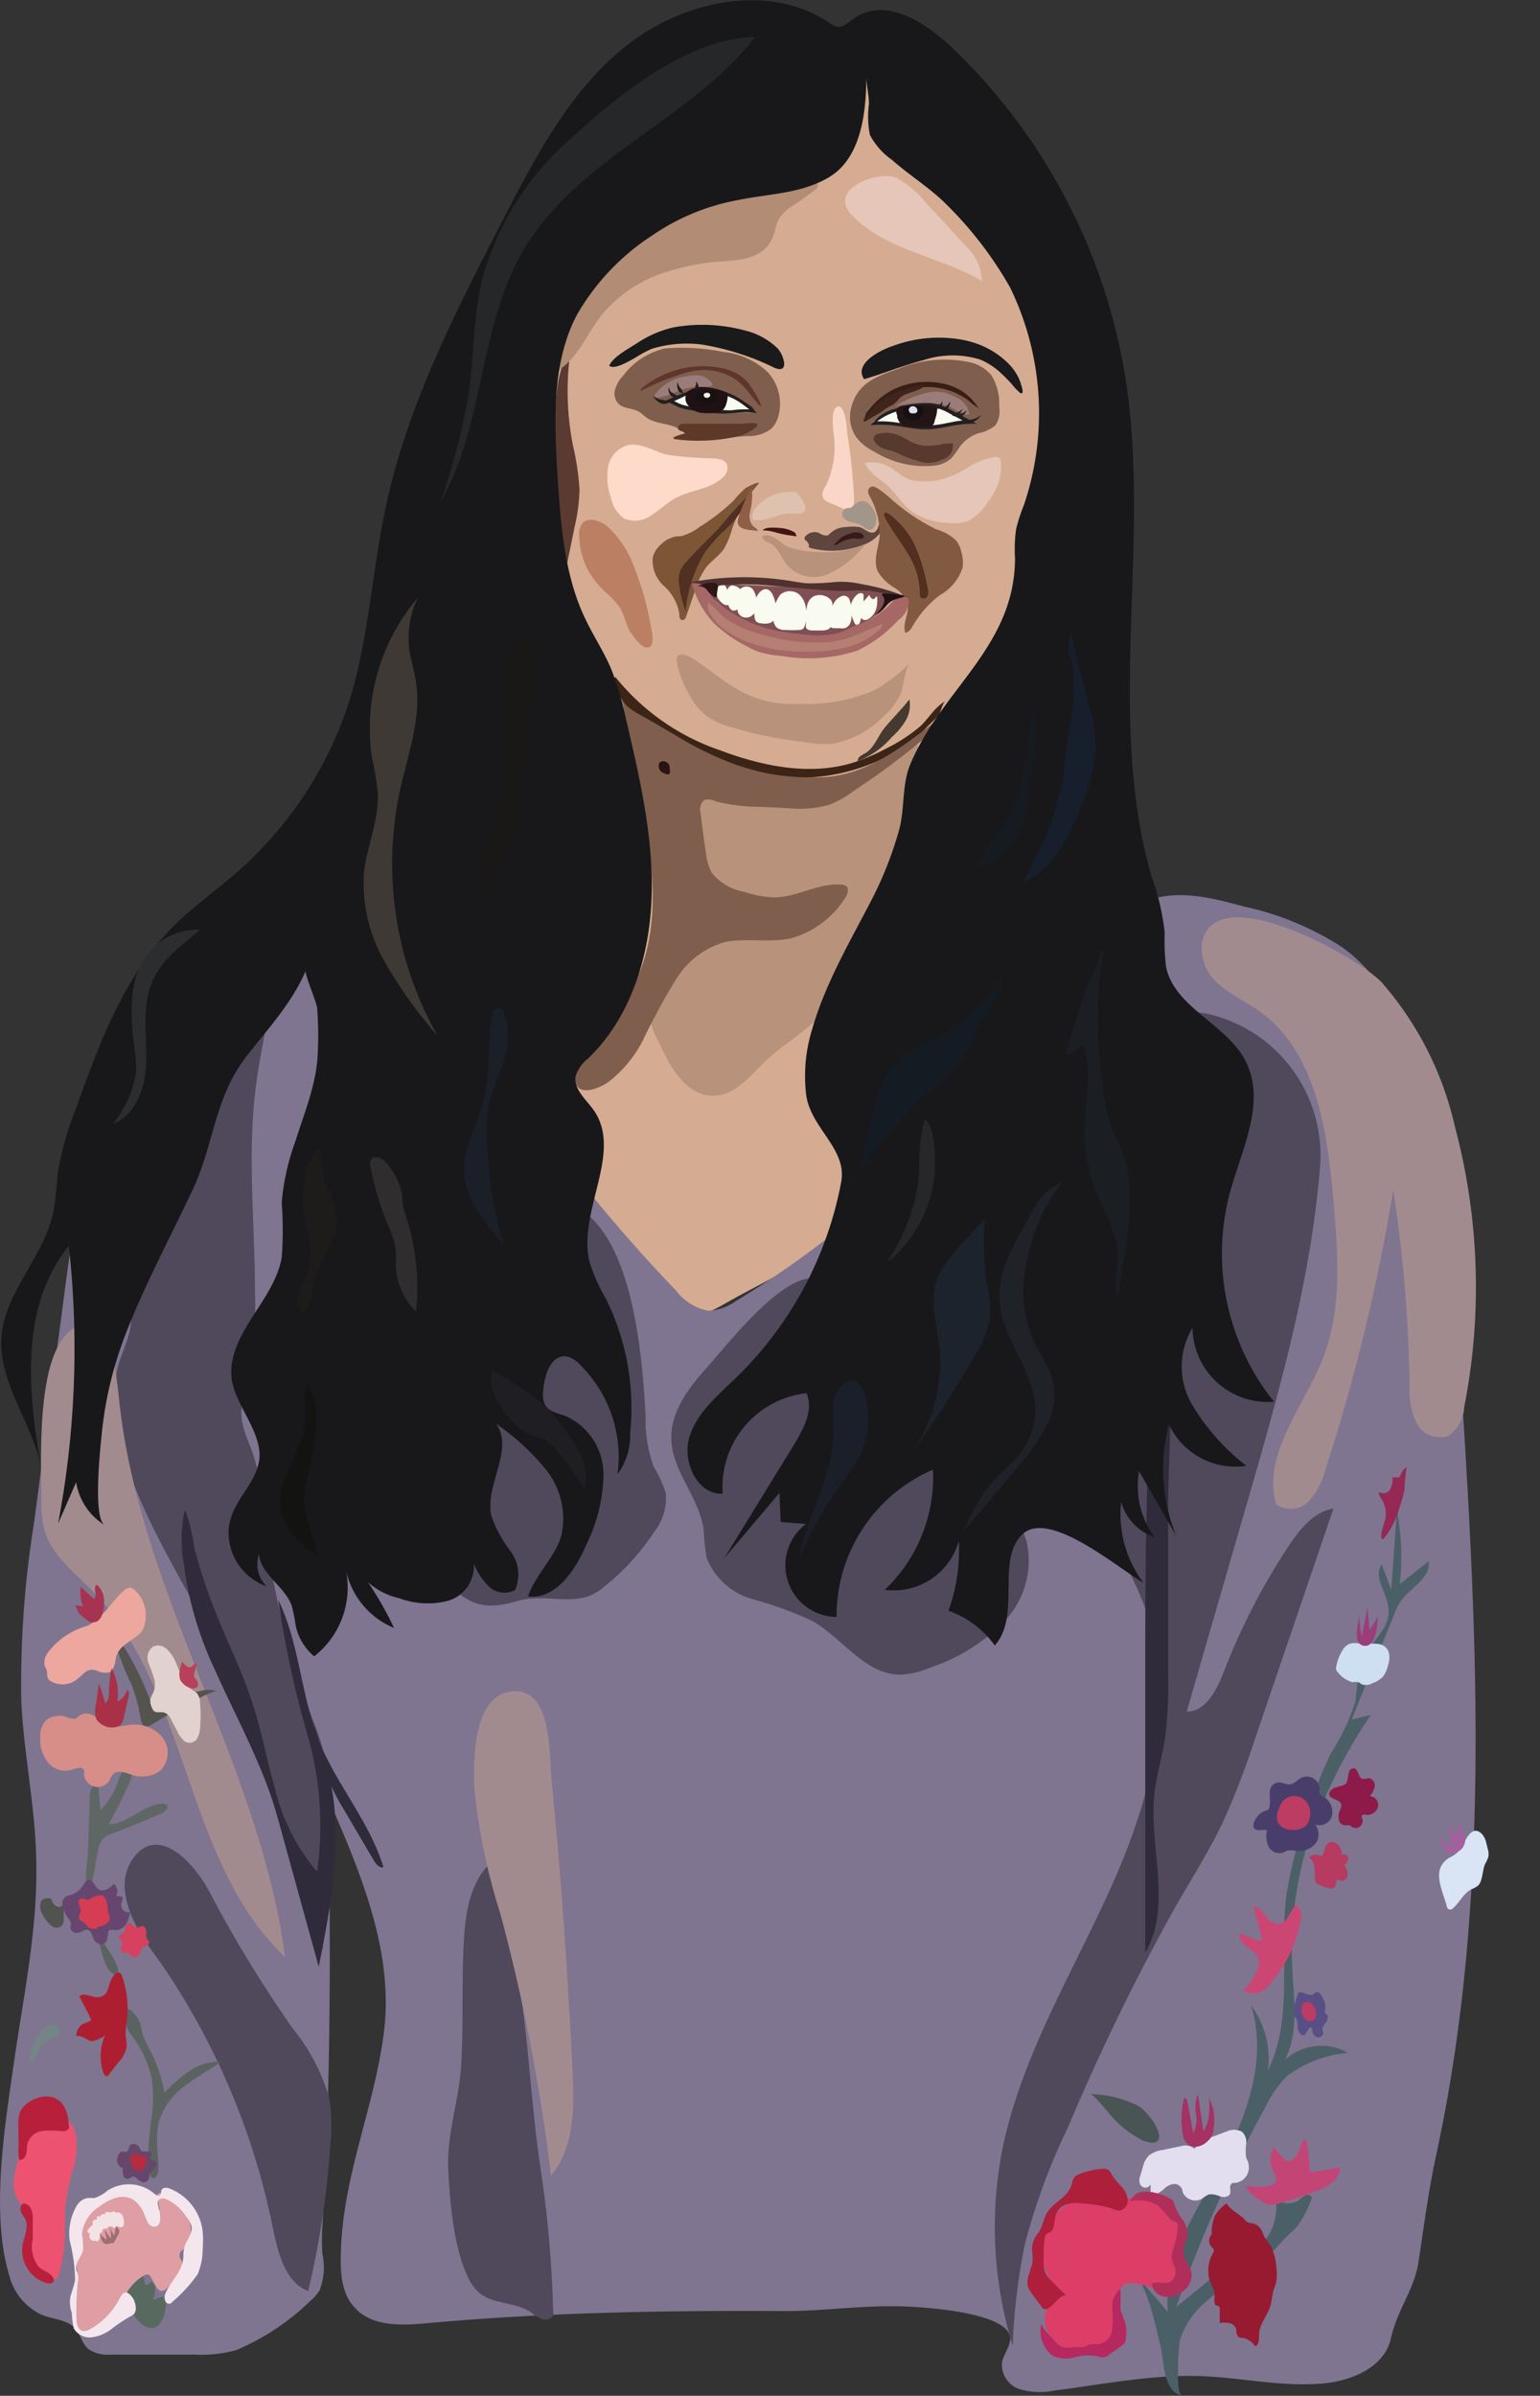 <svg xmlns="http://www.w3.org/2000/svg" viewBox="0 0 111.85 173.89"><rect x="0" y="0" width="111.85" height="173.89" fill="#333333" stroke="none"/><defs><style>.cls-1{fill:#d5ac92;}.cls-2{fill:#1b1a1c;}.cls-3{fill:#1a1a1a;}.cls-4{fill:#805e4d;}.cls-5{fill:#381e15;}.cls-6{fill:#9a7d7a;}.cls-7{fill:#f7fbf2;}.cls-8{fill:#231f20;}.cls-9{fill:#231516;}.cls-10{fill:#141112;}.cls-11{fill:#e3deef;}.cls-12{fill:#57392e;}.cls-13{fill:#40251d;}.cls-14{fill:#5e362a;}.cls-15{fill:#5e3829;}.cls-16{fill:#201214;}.cls-17{fill:#171212;}.cls-18{fill:#feece2;}.cls-19{fill:#5e463f;}.cls-20{fill:#411512;}.cls-21{fill:#37191a;}.cls-22{fill:#f9d6c7;}.cls-23{fill:#dfc1af;}.cls-24{fill:#a2958a;}.cls-25{fill:#7d5636;}.cls-26{fill:#825a42;}.cls-27{fill:#503022;}.cls-28{fill:#532f1f;}.cls-29{fill:#b8927a;}.cls-30{fill:#fddaca;}.cls-31{fill:#e5c6b8;}.cls-32{fill:#453930;}.cls-33{fill:#804f54;}.cls-34{fill:#fafbf0;}.cls-35{fill:#4f322f;}.cls-36{fill:#a56864;}.cls-37{fill:#b58073;}.cls-38{fill:#211113;}.cls-39{fill:#2f1615;}.cls-40{fill:#8e5e47;}.cls-41{fill:#5b3a31;}.cls-42{fill:#3c2416;}.cls-43{fill:#bb7f63;}.cls-44{fill:#2b1311;}.cls-45{fill:#7f7590;}.cls-46{fill:#4f495b;}.cls-47{fill:#302b3a;}.cls-48{fill:#a28b8f;}.cls-49{fill:#5f6764;}.cls-50{fill:#5b6361;}.cls-51{fill:#50534e;}.cls-52{fill:#738585;}.cls-53{fill:#586a60;}.cls-54{fill:#55534e;}.cls-55{fill:#eda79e;}.cls-56{fill:#d78e88;}.cls-57{fill:#a63451;}.cls-58{fill:#a83148;}.cls-59{fill:#e1d2cf;}.cls-60{fill:#b8405a;}.cls-61{fill:#66466f;}.cls-62{fill:#d63c52;}.cls-63{fill:#d5415e;}.cls-64{fill:#ad1f30;}.cls-65{fill:#67466b;}.cls-66{fill:#b72b40;}.cls-67{fill:#ed5371;}.cls-68{fill:#b81f3a;}.cls-69{fill:#de9ea4;}.cls-70{fill:#f4e6ed;}.cls-71{fill:#f1e3e6;}.cls-72{fill:#9d6f71;}.cls-73{fill:#4b5f67;}.cls-74{fill:#495554;}.cls-75{fill:#952854;}.cls-76{fill:#cfdff2;}.cls-77{fill:#8d1a49;}.cls-78{fill:#9b3d78;}.cls-79{fill:#493e6b;}.cls-80{fill:#bc3c63;}.cls-81{fill:#b73a60;}.cls-82{fill:#d9e4f4;}.cls-83{fill:none;}.cls-84{fill:#cc4673;}.cls-85{fill:#a3609e;}.cls-86{fill:#584f84;}.cls-87{fill:#c34575;}.cls-88{fill:#a43263;}.cls-89{fill:#971a31;}.cls-90{fill:#dc3e68;}.cls-91{fill:#ae1f3b;}.cls-92{fill:#b02f5a;}.cls-93{fill:#b6285f;}.cls-94{fill:#b28c75;}.cls-95{fill:#18181a;}.cls-96{fill:#171f2d;}.cls-97{fill:#151b21;}.cls-98{fill:#151b23;}.cls-99{fill:#1b1f29;}.cls-100{fill:#252728;}.cls-101{fill:#1f2228;}.cls-102{fill:#1d232c;}.cls-103{fill:#1b1f23;}.cls-104{fill:#3e3934;}.cls-105{fill:#1a1717;}.cls-106{fill:#2c2d2f;}.cls-107{fill:#1e1c1a;}.cls-108{fill:#2f2d2e;}.cls-109{fill:#1b1f28;}.cls-110{fill:#1e1e23;}.cls-111{fill:#131411;}</style></defs><g id="Layer_2" data-name="Layer 2"><g id="Layer_1-2" data-name="Layer 1"><path class="cls-1" d="M49.89,9.57c-4.22,2.17-8,5.48-9.85,9.86a23.18,23.18,0,0,0-1.43,9.32A36.12,36.12,0,0,0,41.1,41.81c1.17,2.85,2.8,5.55,3.38,8.58.73,3.71-.2,7.57-1.68,11.06s-3.49,6.71-5.08,10.15c-.81,1.75-1.53,3.68-1.12,5.57a9.56,9.56,0,0,0,1.73,3.35q4.81,6.95,10,13.65a3.44,3.44,0,0,0,1.25,1.15c1,.42,2.07-.13,3-.66,3.12-1.81,8.09-3.91,10.27-6.86C64,86.19,64.39,83.12,65,81.2c.73-2.46,1.41-5,2.05-7.44a27.49,27.49,0,0,0,1.11-7c0-2.29-.6-4.63-.18-6.89a32.67,32.67,0,0,1,2.36-6.24,74.62,74.62,0,0,0,5.4-22.15,29.92,29.92,0,0,0-.06-6.95c-.75-4.92-3.42-9.3-6.14-13.37-2-2.92-3.61-6.7-7.84-5.6A55.44,55.44,0,0,0,49.89,9.57Z"/><path class="cls-2" d="M69.71,24.63a9.59,9.59,0,0,0-4.89.49c-.83.27-2.84,1.26-2.06,2.4,1.45-.42,2.84-1,4.31-1.38a6.76,6.76,0,0,1,4.1-.05,5,5,0,0,1,1.6,1.06c.24.22.47.46.7.71a4.19,4.19,0,0,0,.65.68.15.15,0,0,0,.07,0c.25.05-.13-.94-.18-1.05a3.82,3.82,0,0,0-.67-1,6.13,6.13,0,0,0-2-1.39A6.91,6.91,0,0,0,69.71,24.63Z"/><path class="cls-3" d="M46.18,25.94a8.27,8.27,0,0,1,1.15-.62A8.71,8.71,0,0,1,50.92,25a18.82,18.82,0,0,1,5.3,1.68c1.2.53.67-1,.23-1.42A5.09,5.09,0,0,0,54.15,24a11.86,11.86,0,0,0-5.23-.24,8,8,0,0,0-2.67,1.16c-.57.37-1.76,1-2,1.63C44.59,26.82,45.43,26.37,46.18,25.94Z"/><path class="cls-4" d="M61.84,29.53a2.62,2.62,0,0,0,.33,2.18,3.73,3.73,0,0,0,1.36,1.09,7,7,0,0,0,4.32,1,2.25,2.25,0,0,0,1.25-.54,6,6,0,0,0,.59-.81,2.84,2.84,0,0,1,1.36-1,2.83,2.83,0,0,0,1.25-.58,1.89,1.89,0,0,0,.27-1.37A3.9,3.9,0,0,0,72,27.23a2.86,2.86,0,0,0-1.49-.92,8.86,8.86,0,0,0-5.35.49C63.64,27.31,62.28,27.84,61.84,29.53Z"/><path class="cls-5" d="M70.92,29.53c-.14-.11-.33-.22-.42-.31a3.09,3.09,0,0,0-.73-.51,4.82,4.82,0,0,0-1.8-.58,5,5,0,0,0-3.19.69,8.53,8.53,0,0,0-1.27,1l-.7.59a.92.92,0,0,1,.31-.67,5,5,0,0,1,2.69-1.82,5.61,5.61,0,0,1,3,0,3.85,3.85,0,0,1,2.31,1.79A.6.6,0,0,0,70.92,29.53Z"/><path class="cls-6" d="M65,29.5a7.94,7.94,0,0,1,2.91-.22,3.42,3.42,0,0,1,1.06.25c.48.22.92.6,1.44.56a1.66,1.66,0,0,0-1.1-1.31,2.78,2.78,0,0,0-2-.27A7.35,7.35,0,0,0,65,29.5Z"/><path class="cls-7" d="M67,31c-.43,0-.86-.1-1.29-.16l-.72-.1a6.74,6.74,0,0,0-1-.08h-.62A3.82,3.82,0,0,1,65,29.76a5.7,5.7,0,0,1,2-.36,3.77,3.77,0,0,1,.47,0,3.41,3.41,0,0,1,.88.18,4.68,4.68,0,0,1,.64.3l1.39.75a8.88,8.88,0,0,0-1.55.2,9.46,9.46,0,0,1-1.59.19Z"/><path class="cls-8" d="M67,29.27v.25l.46,0a3.25,3.25,0,0,1,.85.18,3.87,3.87,0,0,1,.62.29l.86.46.14.08c-.38,0-.75.11-1.12.17a8.65,8.65,0,0,1-1.57.2H67c-.43,0-.86-.09-1.28-.15L65,30.65a8.35,8.35,0,0,0-1-.07h-.29a4.45,4.45,0,0,1,1.37-.7,5.49,5.49,0,0,1,2-.36v-.25m0,0a5.73,5.73,0,0,0-2,.38,3.14,3.14,0,0,0-1.86,1.26c0-.07.38-.08.63-.08H64a7.93,7.93,0,0,1,1,.07c.68.08,1.34.22,2,.26h.26c1.09,0,2.14-.4,3.22-.4a3.55,3.55,0,0,1,.46,0l-1.87-1a5.51,5.51,0,0,0-.65-.31,3.68,3.68,0,0,0-.92-.19l-.48,0Z"/><path class="cls-9" d="M65.16,30.31a3.18,3.18,0,0,0,.16.32c.26.36.75.31,1.15.35l.8,0a.73.73,0,0,0,.44-.09c.16-.12.16-.33.22-.5a2.4,2.4,0,0,0,.13-.59.33.33,0,0,0,0-.17.36.36,0,0,0-.29-.13,13.5,13.5,0,0,0-1.68-.08c-.29,0-1,0-1,.42a1.05,1.05,0,0,0,.08.34Z"/><path class="cls-10" d="M66,30.42a.77.77,0,0,0,.4.06.67.67,0,0,0,.39-.1.77.77,0,0,0,.27-.46.45.45,0,0,0,0-.23.28.28,0,0,0-.17-.18.53.53,0,0,0-.25-.05,2.52,2.52,0,0,0-.67,0c-.24.05-.41.14-.38.41A.6.6,0,0,0,66,30.42Z"/><path class="cls-11" d="M66.19,30a.44.44,0,0,0,.16,0,.31.31,0,0,0,.21-.05.2.2,0,0,0,.07-.16.33.33,0,0,0-.43-.29A.26.26,0,0,0,66.19,30Z"/><path class="cls-12" d="M63.87,31.47c-.18,0-.37.12-.41.3a.42.42,0,0,0,.1.33,1.33,1.33,0,0,0,.69.49c.19.06.4.09.6.16a4.29,4.29,0,0,1,.58.26,8.82,8.82,0,0,0,1.12.41,3,3,0,0,0,.88.18,2.52,2.52,0,0,0,1-.24,1.25,1.25,0,0,0,.69-.54,1.43,1.43,0,0,0,.09-.5.18.18,0,0,0,0-.13.15.15,0,0,0-.12,0,2.89,2.89,0,0,0-.83.08,5.55,5.55,0,0,1-1,.09,2.57,2.57,0,0,1-1-.25c-.28-.13-.54-.3-.82-.44A2.4,2.4,0,0,0,63.87,31.47Z"/><path class="cls-13" d="M65.69,28.3A3.14,3.14,0,0,1,67.16,28c-.48.48-1.31.43-1.81.89a4.67,4.67,0,0,1-.44.45,2.7,2.7,0,0,1-.34.17,5.36,5.36,0,0,0-.55.38c-.15.1-.31.19-.47.28l-.67.4c-.05,0-.12.05-.15,0a.11.11,0,0,1,0-.12,6.68,6.68,0,0,1,.49-.57,1.66,1.66,0,0,0,.27-.26,1.19,1.19,0,0,1,.16-.23A4.75,4.75,0,0,1,65.69,28.3Z"/><path class="cls-4" d="M45.24,27.29a2.42,2.42,0,0,0-.56.95,1.09,1.09,0,0,0,.22,1.05c.39.39,1.05.32,1.52.6.2.12.35.29.53.42.64.45,1.51.4,2.21.74.28.14.53.34.81.46a3.62,3.62,0,0,0,1.39.22c1,0,2,0,2.93-.08A2.65,2.65,0,0,0,56,31.13a1.94,1.94,0,0,0,.53-.92A3.39,3.39,0,0,0,55.75,27a5.57,5.57,0,0,0-3.23-1.46,15.42,15.42,0,0,0-4.23-.25A5.33,5.33,0,0,0,45.24,27.29Z"/><path class="cls-14" d="M50,27l.25-.05a4.22,4.22,0,0,1,3.27.65,6.34,6.34,0,0,1,1,1.06c.07.08.66.89.75.81s0,0,0-.07a5.23,5.23,0,0,0-.61-1.14c-.09-.14-.17-.28-.27-.41-1-1.3-3.1-1.41-4.55-1.16a7.06,7.06,0,0,0-3.18,1.45c-.08.06-.16.16-.11.24A17.3,17.3,0,0,1,50,27Z"/><path class="cls-6" d="M47.52,28.71a.14.14,0,0,0,0,.06c0,.05.06.06.11.07a3.41,3.41,0,0,0,1.59-.45,5.43,5.43,0,0,1,1.42-.33c.15,0,1,.09,1.1-.11s-.57-.61-.75-.66a2.15,2.15,0,0,0-1,0A3.42,3.42,0,0,0,47.52,28.71Z"/><path class="cls-15" d="M53.81,30.76l-4.05,0a.76.76,0,0,0-.37.06.26.26,0,0,0-.13.32c.09.18.41.14.48.33a3.28,3.28,0,0,0-.75.24s-.07,0-.07.07.06.09.13.1a12.86,12.86,0,0,0,4.15-.13,3.47,3.47,0,0,0,1.65-.69.37.37,0,0,0,.15-.2C55.06,30.58,54,30.76,53.81,30.76Z"/><path class="cls-7" d="M52.34,30a13.64,13.64,0,0,1-2.12-.22,5.31,5.31,0,0,1-.77-.17,3.1,3.1,0,0,1-.45-.21c-.13-.06-.26-.13-.4-.18.25-.09.48-.2.72-.31a5.22,5.22,0,0,1,1.29-.46,4.91,4.91,0,0,1,.67,0h.34a4.62,4.62,0,0,1,2.32.86l.57.42a1.52,1.52,0,0,1,.18.21v0l-.4,0c-.32,0-.65,0-1,0s-.61.05-.92.05Z"/><path class="cls-8" d="M51.28,28.47l.33,0a4.54,4.54,0,0,1,2.26.83l.31.23.24.18H54.3c-.33,0-.67,0-1,.05s-.61,0-.91,0h0a13.27,13.27,0,0,1-2.11-.22,6.27,6.27,0,0,1-.75-.17,2.86,2.86,0,0,1-.44-.2l-.13-.06.45-.2a4.53,4.53,0,0,1,1.26-.45,3.49,3.49,0,0,1,.65-.06m0-.25a3.93,3.93,0,0,0-.69.06,13.09,13.09,0,0,0-2.11.8,3.65,3.65,0,0,1-.55.13h.16c.5,0,.85.32,1.32.48a5,5,0,0,0,.79.17,13,13,0,0,0,2.15.23h0c.64,0,1.27-.1,1.9-.1A4.36,4.36,0,0,1,55,30c-.06,0-.34-.42-.43-.49L54,29.12a4.7,4.7,0,0,0-2.38-.88l-.35,0Z"/><path class="cls-16" d="M50,29.45a1.42,1.42,0,0,0,.89.51,3.7,3.7,0,0,0,1,0,1,1,0,0,0,.39-.06.83.83,0,0,0,.43-.47,2.29,2.29,0,0,0,.14-.64.41.41,0,0,0,0-.22.41.41,0,0,0-.23-.15,4.82,4.82,0,0,0-1.41-.32,1.92,1.92,0,0,0-1.26.31A.8.8,0,0,0,50,29.45Z"/><path class="cls-17" d="M50.5,28.71a.44.44,0,0,0,.13.39.64.64,0,0,0,.37.2,1.17,1.17,0,0,0,.86-.1.35.35,0,0,0,.17-.15.58.58,0,0,0,0-.14.5.5,0,0,0-.07-.38.44.44,0,0,0-.29-.14C51.42,28.35,50.57,28.34,50.5,28.71Z"/><path class="cls-18" d="M51.3,28.53a.16.16,0,0,0-.19.12.21.21,0,0,0,.11.2.29.29,0,0,0,.24,0,.24.24,0,0,0,.08-.06.16.16,0,0,0,0-.22.26.26,0,0,0-.24-.06"/><path class="cls-8" d="M69.82,30.54c.29-.05.51-.06.77-.09a1.47,1.47,0,0,0,.69-.35h0a1.33,1.33,0,0,1-.65.54.76.76,0,0,1-.84-.08Z"/><path class="cls-8" d="M68.51,29.71a.39.39,0,0,0,.13-.13s.07-.09.12-.12.18-.22.28-.32h0a2.45,2.45,0,0,1-.15.43.38.38,0,0,1-.14.21c-.09,0-.23,0-.28-.06Z"/><path class="cls-8" d="M69.38,30.16a1.13,1.13,0,0,1,.45-.15.73.73,0,0,0,.38-.25h0a.7.7,0,0,1-.32.42.37.37,0,0,1-.53,0Z"/><path class="cls-8" d="M68.08,29.6c0-.06,0-.09.06-.14a.35.35,0,0,1,.11-.09,1.29,1.29,0,0,0,.2-.25h0a.71.71,0,0,1-.07.35.37.37,0,0,1-.1.17c-.06,0-.18.07-.24,0Z"/><path class="cls-8" d="M69.2,30.07l0,0,0,0c.08,0,.11-.07.17-.09l.19-.06a1,1,0,0,0,.35-.25l0,0a.89.89,0,0,1-.27.4.54.54,0,0,1-.22.13.26.26,0,0,1-.27-.08l0,0h0l0,0Z"/><path class="cls-8" d="M48.52,29.25a.61.61,0,0,1-.65-.05.93.93,0,0,1-.43-.51h0A.88.88,0,0,0,48,29a1.26,1.26,0,0,1,.58.22Z"/><path class="cls-8" d="M49.19,28.75a.35.35,0,0,1-.53-.13.59.59,0,0,1-.08-.54h0a.55.55,0,0,0,.2.4,2.27,2.27,0,0,1,.38.24Z"/><path class="cls-8" d="M49.61,28.54a.38.38,0,0,1-.39-.33.89.89,0,0,1,0-.51h0a1,1,0,0,0,.16.42.74.74,0,0,1,.22.4Z"/><path class="cls-8" d="M50.55,28.23c-.08-.14-.08-.19,0-.28a.78.78,0,0,0,0-.27l0,0a.56.56,0,0,1,.16.29.2.2,0,0,1-.15.29Z"/><path class="cls-19" d="M62.44,39.64c-.21.07-.43.12-.64.18a6.08,6.08,0,0,1-2.75,0,.67.67,0,0,1-.34-.13c.12-.06,0-.24-.05-.33s-.25-.17-.23-.3a.37.37,0,0,1,.07-.14.87.87,0,0,1,1-.23,1,1,0,0,0,.53.18c.14,0,.24-.14.35-.23a1.59,1.59,0,0,1,1-.38,3.78,3.78,0,0,1,1.06,0c.31.09.73.52,1.06.37s.44-.91.42-1.27a2.25,2.25,0,0,0-.08-.52,5.1,5.1,0,0,0-.19-.5l-.34-.75L63.92,37a1.65,1.65,0,0,1,.2,1.41,2.68,2.68,0,0,1-1.09,1A2.83,2.83,0,0,1,62.44,39.64Z"/><path class="cls-20" d="M56.63,38.32a2.48,2.48,0,0,1,1.1.33l.13.25a.25.25,0,0,1-.19,0,8.78,8.78,0,0,1-1.28-.24,3.81,3.81,0,0,0-1-.17C55.62,38.22,56.31,38.3,56.63,38.32Z"/><path class="cls-21" d="M61.7,38.74l.25-.08a1.25,1.25,0,0,1,.43,0,.54.54,0,0,1,.36.23.19.19,0,0,1,0,.1c0,.2-.7.07-.85.1a2.61,2.61,0,0,0-1,.37.47.47,0,0,1-.34.1s.48-.5.55-.54A2.42,2.42,0,0,1,61.7,38.74Z"/><path class="cls-22" d="M60.54,31.42a6.65,6.65,0,0,1-.5,3.71c-.19.33-.44.74-.23,1.06a.87.87,0,0,0,.43.29l1,.44a.77.77,0,0,0,.42.08c.33-.07.39-.5.37-.84a43.53,43.53,0,0,0-.51-4.82c0-.29-.15-2-.68-1.83S60.51,31.07,60.54,31.42Z"/><path class="cls-23" d="M54.64,37.52a.22.22,0,0,0,.27.24c.89.07,1.71-.56,2.6-.49.31,0,.68.11.88-.13s.06-.56-.1-.81a4.15,4.15,0,0,0-.3-.43.68.68,0,0,0-.2-.18.57.57,0,0,0-.26,0,3.11,3.11,0,0,0-1.74.4C55.35,36.37,54.62,36.93,54.64,37.52Z"/><path class="cls-24" d="M62.09,36.6a1.27,1.27,0,0,1-.34.27c-.12,0-.25,0-.37.06a.44.44,0,0,0-.12.64,1.07,1.07,0,0,0,.64.35,1.93,1.93,0,0,1,.7.23c.18.12.34.32.56.31a.47.47,0,0,0,.34-.23,1.09,1.09,0,0,0,.11-.83C63.45,36.75,62.77,36,62.09,36.6Z"/><path class="cls-25" d="M54.93,35.06a4.93,4.93,0,0,0-.77.36,7,7,0,0,0-.88.92,15.44,15.44,0,0,1-2.49,1.92,3.77,3.77,0,0,1-1.35.66c-.21,0-.43,0-.63.1a2,2,0,0,0-.72.42,2,2,0,0,0-.68,1,2.5,2.5,0,0,0,.83,2.11,3.42,3.42,0,0,1,1.1,2c0,.18,0,.41.19.45s.28-.16.33-.32l.61-1.78a5.7,5.7,0,0,1,.83-1.74c.39-.47.92-.81,1.27-1.31a5.75,5.75,0,0,0,.59-1.42,9.76,9.76,0,0,1,2-3.39"/><path class="cls-26" d="M63.36,35.31a.35.35,0,0,0-.31.34.7.7,0,0,0,.1.34,5.7,5.7,0,0,1,.75,2.82c-.07.91-.52,1.85-.14,2.67a3.33,3.33,0,0,0,1.17,1.16,2.14,2.14,0,0,1,1,1.3c.08.67-.42,1.37-.17,2a.86.86,0,0,0,.48-.42,7.69,7.69,0,0,1,2-2.31,3.55,3.55,0,0,0,1.67-2,2.72,2.72,0,0,0-.1-1.2,2,2,0,0,0-.36-.77A3.36,3.36,0,0,0,68,38.42a14.36,14.36,0,0,1-3.46-2.37C64.33,35.88,63.62,35.27,63.36,35.31Z"/><path class="cls-27" d="M52.46,38.64a7.53,7.53,0,0,0,2.08-2.85,28.05,28.05,0,0,0-2.33,2.55c-.78.82-1.61,1.58-2.36,2.44a2.21,2.21,0,0,0-.46.68,2.07,2.07,0,0,0-.06,1,8.78,8.78,0,0,0,.46,1.9,10.09,10.09,0,0,1,1.41-4.28A13.15,13.15,0,0,1,52.46,38.64Z"/><path class="cls-28" d="M65.89,40.11A5.5,5.5,0,0,1,66.81,43a.48.48,0,0,0,.08.38.32.32,0,0,0,.48-.14.92.92,0,0,0,0-.57,13.29,13.29,0,0,0-.89-3A5.74,5.74,0,0,0,65.35,38c-.17-.17-.79-.83-1.06-.78s.24.8.37,1C65.06,38.88,65.51,39.48,65.89,40.11Z"/><path class="cls-29" d="M55.61,39.28l0,0c.13.08.28.13.41.21.48.28.66.87,1,1.33a2.58,2.58,0,0,0,3.34.74,7,7,0,0,0,2.51-2.09,6.87,6.87,0,0,1-3.32.6,7.17,7.17,0,0,1-2.26-.36c-.64-.24-1.19-1.11-1.93-.78A.51.51,0,0,0,55.61,39.28Z"/><path class="cls-30" d="M45.75,32.28a2,2,0,0,0-1.57,1.53,4.41,4.41,0,0,0,.19,2.3,2.47,2.47,0,0,0,.93,1.51,2,2,0,0,0,2-.22c.61-.37,1.12-.89,1.75-1.24,1.11-.61,2.54-.63,3.45-1.51a.87.87,0,0,0,.3-.93c-.15-.35-.59-.42-1-.45A25,25,0,0,1,48.41,33C47.53,32.76,46.69,32.19,45.75,32.28Z"/><path class="cls-31" d="M64.51,33.85a2.44,2.44,0,0,0-1.69-.24c.3.74,1.09,1.13,1.69,1.68s1,1.31,1.69,1.81a4.76,4.76,0,0,0,2.49.84,3.29,3.29,0,0,0,1.65-.14,3.6,3.6,0,0,0,1.42-1.4,4,4,0,0,0,.93-2.95.38.38,0,0,0-.1-.2.39.39,0,0,0-.28-.08,4.91,4.91,0,0,0-2.07.81,7.6,7.6,0,0,1-2,.85,4.76,4.76,0,0,1-2.09,0C65.5,34.64,65.07,34.13,64.51,33.85Z"/><path class="cls-29" d="M53.1,49.75c-.84-.54-1.62-1.15-2.43-1.72-.36-.25-1.51-1-1.52-.1A6.31,6.31,0,0,0,50,50.29,4.45,4.45,0,0,0,51.37,52a5.65,5.65,0,0,0,1.53.72,30,30,0,0,0,5.47,1.13,7.89,7.89,0,0,0,2.11.13,6.92,6.92,0,0,0,3.7-2,4.7,4.7,0,0,0,1.2-1.57c.29-.7.27-1.51.63-2.19a12.87,12.87,0,0,1-2.49,1.87,12.48,12.48,0,0,1-5.49,1A10,10,0,0,1,56.22,51,8.15,8.15,0,0,1,53.1,49.75Z"/><path class="cls-32" d="M66.05,50.76a2.25,2.25,0,0,1-.25,1.5,4.84,4.84,0,0,1-1,1.21,6.28,6.28,0,0,1-2.51,1.78.44.44,0,0,1,.2-.37,2.26,2.26,0,0,1,.37-.22c.64-.39.91-1.24,1.37-1.81S65.49,51.48,66.05,50.76Z"/><path class="cls-33" d="M62.24,42.77l-5.45-.2c-1,0-1.94-.1-2.91-.11a16.5,16.5,0,0,0-3-.09.38.38,0,0,0-.26.13.27.27,0,0,0,.08.32A.8.8,0,0,0,51,43a6.85,6.85,0,0,1,1.51,1.08,11.7,11.7,0,0,0,6.18,2.11,7.26,7.26,0,0,0,3.39-.55,10.43,10.43,0,0,0,2.63-2,.55.55,0,0,0,.23-.37A6.35,6.35,0,0,0,62.24,42.77Z"/><path class="cls-34" d="M59.08,43.29a1.15,1.15,0,0,1,.46-.1,1.1,1.1,0,0,1,.63.2c.3.21.3.36.29.69l0,.77c0,.31,0,.66-.3.82a1.08,1.08,0,0,1-.44.09h-.63c-.21,0-.45,0-.55-.21a.62.62,0,0,1,0-.27,5.32,5.32,0,0,1,.09-1.38A1,1,0,0,1,59.08,43.29Z"/><path class="cls-34" d="M62.28,43.14a.41.41,0,0,1,.23-.09.21.21,0,0,1,.21.11.32.32,0,0,1,0,.14,5.79,5.79,0,0,1-.23,1.76.6.6,0,0,1-.08.2.24.24,0,0,1-.2.09c-.09,0-.14-.12-.18-.21a3.66,3.66,0,0,1-.25-.7A1.37,1.37,0,0,1,62.28,43.14Z"/><path class="cls-34" d="M56.64,43.2l0,0a1,1,0,0,1,.72-.29c1.21,0,1.4,1.68,1.08,2.54a.47.47,0,0,1-.12.19.38.38,0,0,1-.27.08,6.31,6.31,0,0,1-1,0,.94.94,0,0,1-.66-.19,1,1,0,0,1-.22-.81A2.63,2.63,0,0,1,56.64,43.2Z"/><path class="cls-34" d="M61.08,43.29a.45.45,0,0,1,.54.1.51.51,0,0,1,.1.21,2.76,2.76,0,0,1,.13,1c0,.39-.05.86-.52,1a1.08,1.08,0,0,1-.31,0h-.31c-.16,0-.36,0-.43-.17a.4.4,0,0,1,0-.24C60.25,44.53,60.4,43.59,61.08,43.29Z"/><path class="cls-34" d="M63.13,43.17a.6.6,0,0,0,.16.25.18.18,0,0,0,.26,0,.53.53,0,0,0,.06-.1.08.08,0,0,1,.1,0,.11.11,0,0,1,0,.07,2.26,2.26,0,0,1-.09.86,1.34,1.34,0,0,1-.53.67.48.48,0,0,1-.37.07.35.35,0,0,1-.21-.27.87.87,0,0,1,0-.36,2.48,2.48,0,0,1,.18-.66C62.77,43.58,63.14,43.2,63.13,43.17Z"/><path class="cls-34" d="M55.59,42.76a.45.45,0,0,1,.32.12.91.91,0,0,1,.24.36c.23.5.5,1.8-.31,2a1.69,1.69,0,0,1-.59,0,.64.64,0,0,1-.33-.13.62.62,0,0,1-.12-.38,3,3,0,0,1,.12-1.29C55,43.13,55.29,42.78,55.59,42.76Z"/><path class="cls-34" d="M53.14,42.49a.46.46,0,0,0-.28.25.92.92,0,0,0-.09.37,1.9,1.9,0,0,0,.17.91.56.56,0,0,0,.24.28.38.38,0,0,0,.41-.12,1.16,1.16,0,0,0,.2-.4,1.12,1.12,0,0,0,.05-.91A.85.85,0,0,0,53.14,42.49Z"/><path class="cls-34" d="M54.63,42.72a1.17,1.17,0,0,1,.2.34,2.06,2.06,0,0,1,.17.88,1,1,0,0,1-.41.76.71.71,0,0,1-.55.11.63.63,0,0,1-.43-.35,1,1,0,0,1-.06-.25,2.33,2.33,0,0,1,.1-1.31A.65.65,0,0,1,54.63,42.72Z"/><path class="cls-34" d="M52.79,42.73a4.1,4.1,0,0,1,.23.83.31.31,0,0,1,0,.19c-.24.54-1-.31-1-.64C51.93,42.61,52.54,42.06,52.79,42.73Z"/><path class="cls-35" d="M65.64,43.25a14.41,14.41,0,0,0-3-.84,6.69,6.69,0,0,0-1.84-.18,19,19,0,0,1-2,.11c-.4,0-.79-.08-1.19-.14a21,21,0,0,0-7.45.06l0,0s0,0,0,.07a2.45,2.45,0,0,0,1.11.32c.43-.05.86-.15,1.3-.18a18.53,18.53,0,0,1,3,0c2,.15,4,.42,6,.42a8.9,8.9,0,0,1,1.63,0l2.89.47Z"/><path class="cls-36" d="M56.19,45.73a9.79,9.79,0,0,1-2.76-1.08,9.49,9.49,0,0,1-1.25-.85,2.06,2.06,0,0,1-.48-.45c-.18-.29-.22-.78-.57-.91a4.23,4.23,0,0,0-.9-.13,7.08,7.08,0,0,0,1.6,2.9,9.65,9.65,0,0,0,2.34,1.66,5.41,5.41,0,0,0,1,.46,6.81,6.81,0,0,0,1.55.27,11.45,11.45,0,0,0,5.53-.37,9.52,9.52,0,0,0,3-2.23A1.72,1.72,0,0,0,66,43.6a.35.35,0,0,0-.19-.26.44.44,0,0,0-.16,0c-.66,0-.77.29-1.21.72a8,8,0,0,1-1.16.84,12.9,12.9,0,0,1-1.37.6,6.75,6.75,0,0,1-1,.44,6.66,6.66,0,0,1-2.48.11A15.66,15.66,0,0,1,56.19,45.73Z"/><path class="cls-37" d="M54.24,46.58a12.28,12.28,0,0,0,4.38.72A10.92,10.92,0,0,0,61.41,47a5.35,5.35,0,0,0,2.45-1.3.6.6,0,0,0,.23-.42l-1.42.6a10.81,10.81,0,0,1-1.19.46,6.78,6.78,0,0,1-1.25.26,13,13,0,0,1-4.3-.39,12.89,12.89,0,0,1-1.61-.47,7.12,7.12,0,0,1-1.82-1c-.11-.09-1-1.05-1.07-1a.05.05,0,0,0,0,0,.92.92,0,0,0,.17.81,3.5,3.5,0,0,0,1.06,1.17A8.14,8.14,0,0,0,54.24,46.58Z"/><path class="cls-38" d="M64.19,43.08l0,0c.55,0,.94.07,1.49.15,0,.07-.08.12-.16.14a2.53,2.53,0,0,0-1,.4,3.5,3.5,0,0,0-.24.3,2.25,2.25,0,0,1-.74.59,3.71,3.71,0,0,0,.49-.56,1.15,1.15,0,0,0,.18-.39.47.47,0,0,0-.06-.4s-.08-.09-.09-.15S64.15,43.05,64.19,43.08Z"/><path class="cls-39" d="M50.67,42.57a.68.68,0,0,1,.68.26,1.77,1.77,0,0,0,.57.52H52c.08,0,.08-.13.07-.21,0-.33.23-.69-.15-.83A2,2,0,0,0,50.67,42.57Z"/><path class="cls-40" d="M53.6,37.69a9.64,9.64,0,0,1,1-2.28,3.8,3.8,0,0,1,0,1c0,.25-.08.5-.12.75a1.13,1.13,0,0,0,.19,1c.14.13.32.21.39.38C54.53,38.45,53.4,38.51,53.6,37.69Z"/><path class="cls-41" d="M41.51,25a8.85,8.85,0,0,0-1,2.92,26.42,26.42,0,0,0-.07,6.53l.17,2.47c.12,1.54.23,3.09.45,4.62l.68-3.33a13,13,0,0,0,.35-2.69,19.32,19.32,0,0,0-.48-3.2A20.46,20.46,0,0,1,41.51,25Z"/><path class="cls-42" d="M52.25,54.44c3.13,1.18,6.61,1.9,9.79.89a14,14,0,0,0,2.32-1,12.11,12.11,0,0,0,2.45-1.59c.63-.57,1.09-1.44,1.86-1.85-.2.11-.34.76-.49,1a8.83,8.83,0,0,1-.8.82,10.62,10.62,0,0,1-2,1.67A14,14,0,0,1,53.7,55.75,28.21,28.21,0,0,1,49.78,54l-1.9-1a7.54,7.54,0,0,1-2.12-1.43c-.38-.41-1.5-1.93-1.07-2.44A16.59,16.59,0,0,0,52.25,54.44Z"/><path class="cls-43" d="M42.06,38.52a6.07,6.07,0,0,0,.48,2.53A6.15,6.15,0,0,0,44,43a6.44,6.44,0,0,1,1,1.07c.33.53.44,1.18.73,1.74C46,46.17,46.52,47,47,47s.42-.69.34-1.15a22.5,22.5,0,0,0-1.46-5.14,7.13,7.13,0,0,0-1.75-2.48c-.55-.51-1.78-.86-2,.14C42.07,38.44,42.07,38.48,42.06,38.52Z"/><path class="cls-29" d="M53.62,57.23a5.1,5.1,0,0,0-2.22.52c-1.41.84-1.65,2.78-1.45,4.41s.67,3.32.12,4.86c-.65,1.84-2.64,3-3,5a6.45,6.45,0,0,0,.84,3.75c.8,1.77,2,3.84,4,3.76,1.56-.07,2.63-1.51,3.76-2.58s2.71-2,3.85-3.14a16.18,16.18,0,0,0,3.13-5.93c.62-1.74,1.55-3.35,2.21-5.08.78-2,.41-4.09,1.16-6.13.37-1,.91-2.09.49-3.06-.22,0-.35.23-.43.44-.7,1.88-4.46,2.63-6.17,2.67C57.77,56.72,55.75,57.07,53.62,57.23Z"/><path class="cls-4" d="M49.12,53.4c-.8-.46-1.6-.95-2.44-1.41-.46-.25-1.59-.84-1.56-1.53a1.62,1.62,0,0,0,.11.58c.18.62.1,1.28.22,1.92,1.13,6,3.65,13.45.22,19.19-1,1.65-2.26,3.09-3.35,4.66A2.65,2.65,0,0,0,41.76,78c-.15,1.79,1.71,1.06,2.5.48a9.06,9.06,0,0,0,2.45-3A47.4,47.4,0,0,1,49.15,71a6.17,6.17,0,0,1,3.48-2.62c1.55-.32,3.26.07,4.84-.28a6.84,6.84,0,0,0,3.89-2.89c.19-.27.36-.7.09-.9a.61.61,0,0,0-.33-.1c-1.71-.16-3.34,1-5.06.92a7.86,7.86,0,0,1-2-.4,3.9,3.9,0,0,1-2.35-1.36,3.9,3.9,0,0,1-.43-1.42c-.15-1-.29-2-.4-2.95a1,1,0,0,1,.15-.82c.26-.26.69-.15,1,0a13.42,13.42,0,0,0,3.17.38l2.09.1a7.6,7.6,0,0,0,3-.27,7.57,7.57,0,0,0,1.73-1,51.57,51.57,0,0,0,4.72-3.47,3.74,3.74,0,0,0,1.16-1.53c-2.34,1.8-4.82,3.75-7.86,4a17.07,17.07,0,0,1-4.4-.28,16.85,16.85,0,0,1-3.58-1.17A22.22,22.22,0,0,1,49.12,53.4Z"/><path class="cls-44" d="M48.65,56.15a.14.14,0,0,0,0-.06.29.29,0,0,0,0-.13c0-.31,0-.59-.39-.7a.32.32,0,0,0-.14,0c-.39,0-.33.6-.08.76a.88.88,0,0,0,.46.18h.06Z"/><path class="cls-45" d="M12.82,72.08a23.47,23.47,0,0,0-4.3,6.18c-2.43,5-3.19,10.62-3.91,16.13L2.47,110.55a73.2,73.2,0,0,0-.92,13c.19,3.8,1,7.55,1.08,11.34.15,5.19-1,10.29-1.7,15.39-.65,4.49-1.59,10.52-.24,14.94A4.31,4.31,0,0,0,3,168c.84.34,1.88.36,2.47,1,.38.45.49,1.1.93,1.48A2.43,2.43,0,0,0,8,170.9l6.14,0a9.54,9.54,0,0,0,3-.32A17.38,17.38,0,0,0,22.54,167a3.16,3.16,0,0,0,.68-.78,4.64,4.64,0,0,0,.19-2.65,15.26,15.26,0,0,1,0-1.91c.64-10.39.59-20.64.46-31.06,2.36,5.41,4.78,11.17,4,17-.7,5.42-2.94,10.23-3.11,15.79-.05,1.47,0,3.09,1.05,4.15,1.26,1.35,3.39,1.25,5.23,1.08,8.64-.79,17.32-.93,26-.88,2.69,0,5.36-.39,8-.35,1.53,0,7.65.35,8.27,2.05.25.68-.42,1.35-.54,2.07a1.88,1.88,0,0,0,1.32,1.91,5.22,5.22,0,0,0,2.49.09c3.53-.45,7.06-1.17,10.63-1.05,2.94.11,5.87.79,8.81.54,2.13-.17,4.54-1.18,5-3.27s1.69-3.52,2-5.53c.4-2.59.73-5.21,1.3-7.83,4.15-19.14,2.9-39,1.64-58.51-.43-6.53-.86-13.11-2.64-19.4-1-3.68-2.69-7.41-5.78-9.67a21.51,21.51,0,0,0-7.22-3c-2.15-.58-4.42-1.17-6.56-.56-6.35,1.81-9.59,10.38-13.56,15A69.13,69.13,0,0,1,53.47,94.42a3.79,3.79,0,0,1-2,.72,3.81,3.81,0,0,1-2.36-1.46A112.88,112.88,0,0,1,36.78,78.39c-3-4.42-7.49-9.23-12.53-11.28C20.36,65.52,15.49,69.36,12.82,72.08Z"/><path class="cls-46" d="M7.76,81.92c0,.32-.08.63-.15,1-.49,2.45-1.43,4.67-.49,7.17.72,1.93,2.42,3.56,2.4,5.62,0,1.28-.71,2.44-1,3.68a11.15,11.15,0,0,0,.42,6.12c1.71,5.61,5.2,10.48,7.69,15.79,3,6.45,4.56,13.48,6.84,20.24a37.83,37.83,0,0,1,.09-9.39,17.53,17.53,0,0,0,.26-3,14.09,14.09,0,0,0-1-4.07A60,60,0,0,1,19.26,111a20,20,0,0,0-.91-5.57c-.81-2-1.08-2.64-.52-4.61a26.6,26.6,0,0,0,.69-7c0-5-.57-9.91.05-14.84.24-2,.67-3.89,1-5.82a1,1,0,0,0-.08-.83c-.22-.27-.64-.24-1-.17-3.75.77-8.13,3.21-10,6.69A8.29,8.29,0,0,0,7.76,81.92Z"/><path class="cls-47" d="M23.74,128.85A14,14,0,0,0,25,131.38L27.13,135c.16.27.4.59.72.53-1-3.3-3.35-5.92-4.64-9.07-1.36-3.33-1.42-7.08-3-10.34a73.46,73.46,0,0,0,2.12,9.8,23.71,23.71,0,0,1,.7,9.93A14.39,14.39,0,0,1,20,129.92c-.63-2.15-1-4.36-1.73-6.49-.79-2.43-2-4.72-2.88-7.11a37.22,37.22,0,0,1-1.28-4,12.17,12.17,0,0,0-.68-2.75,9.93,9.93,0,0,0-.07,4,25.11,25.11,0,0,0,2.2,7.52c1.37,3.09,3,6.06,4.12,9.27.33,1,.61,2,.88,3l2.59,9.39c.93-4.71,1.86-9.6.67-14.25-.32-1.26-.79-2.48-1.15-3.72-.06-.19-.11-.39-.16-.58"/><path class="cls-46" d="M37.65,143.39a13.12,13.12,0,0,1-.18-2.16c0-1.16.28-2.3.21-3.46A3.22,3.22,0,0,0,36,134.92c-2,1.48-2.26,4.3-2.35,6.78-.1,2.69,0,5.46-.15,8.12s-1.08,5.06-.94,7.75c.12,2.35.41,5.7,1.48,7.82a3.47,3.47,0,0,0,.74,1c1,.88,2.62.67,3.74,1.41a3.51,3.51,0,0,0,.82.51.65.65,0,0,0,.83-.26,1,1,0,0,0,0-.38A82.42,82.42,0,0,0,39.2,157c-.61-4.32-.82-8.71-1.47-13C37.7,143.75,37.68,143.57,37.65,143.39Z"/><path class="cls-46" d="M9.51,135.12a3.5,3.5,0,0,0-.39,2.42c.31,2,1.61,3.6,2.75,5.22a52.14,52.14,0,0,1,8,19.2c.37,1.7.89,3.7,2.51,4.33A63.28,63.28,0,0,0,24,155.52a11.89,11.89,0,0,0-.11-3.32,14.37,14.37,0,0,0-2.65-5,91.82,91.82,0,0,1-6-9.83C14.35,135.59,11.47,132,9.51,135.12Z"/><path class="cls-46" d="M79.56,82.52a32.4,32.4,0,0,0,0,9,65,65,0,0,1,1,7c.12,3.84-1.11,7.74-.19,11.47.56,2.27,1.87,4.27,2.7,6.45,2.54,6.62.53,14.09-2.38,20.55s-6.74,12.64-8,19.61a29.4,29.4,0,0,0,.86,13.66,46,46,0,0,1,.87-7.31,46.28,46.28,0,0,1,3.11-8.47,163.94,163.94,0,0,1,7.85-16.1c1.16-2,2.41-4,3.41-6.06a58.22,58.22,0,0,0,2.38-6.17l5.68-16.66c-1.45.24-2.47,1.53-3.28,2.76a47.56,47.56,0,0,0-4.68,9.08c-.51,1.31-1.29,2.9-2.7,2.9l4.3-14.85c2.34-8.09,4.69-16.23,5.38-24.62a10.54,10.54,0,0,0-7.7-11.06C83,72.21,80.07,78.45,79.56,82.52Z"/><path class="cls-46" d="M31.81,93.27a52.4,52.4,0,0,0-2,9.09,22.25,22.25,0,0,0,0,7.1,10.4,10.4,0,0,0,3.4,6.11c1.51,1.23,2.71,1.1,4.42.62s3.37.17,5-.29a3.67,3.67,0,0,0,1.18-.68,16.88,16.88,0,0,0,3.68-4,4,4,0,0,0,.87-2.84,9.16,9.16,0,0,0-.89-1.94,10.11,10.11,0,0,1-.58-3.64c-.22-4.1-.88-13.74-5.55-15.39S33.1,89.28,31.81,93.27Z"/><path class="cls-47" d="M83.28,109.59c-.08,3.11-.09,6.22-.1,9.33l0,13.35,0,9.45c2-3.41.22-7.72.68-11.64.14-1.24.51-2.45.72-3.69a27.84,27.84,0,0,0,.26-4.65q0-6,0-12.08c0-3.89.44-8.17-.14-12C83.38,101.36,83.38,105.71,83.28,109.59Z"/><path class="cls-46" d="M51.27,99.34c-1.31,1.46-2.59,3.19-2.51,5.15.08,2.31,2,4.19,2.34,6.48a18.28,18.28,0,0,0,.22,2.09,5,5,0,0,0,3.32,3,27.24,27.24,0,0,1,4.38,1.6c2.19,1.27,3.82,3.88,6.36,3.89a6.26,6.26,0,0,0,2.2-.52,13.36,13.36,0,0,0,5.36-3.35,6.36,6.36,0,0,0,1.6-5.89,10.44,10.44,0,0,1-.53-1.7c-.05-.44,0-.89,0-1.33-.12-2.57-2.81-4.19-3.91-6.51-.61-1.28-.73-2.79-1.59-3.92a6.92,6.92,0,0,0-2.88-1.93,28.7,28.7,0,0,1-3.75-1.8c-1.1-.69-2-2-3.32-1.78C56.14,93.32,52.83,97.59,51.27,99.34Z"/><path class="cls-48" d="M3,108.72a8.38,8.38,0,0,0,.25,2.4c.54,1.79,2.14,3,3.45,4.34,7.08,7.21,6.64,19.61,14,26.58-1.8-13.82-10.4-26.1-12-40C8.43,99.75,8.07,94,5,96.68,2.63,98.76,3,105.91,3,108.72Z"/><path class="cls-48" d="M34.47,130a44.76,44.76,0,0,0,1.87,8.9,134.9,134.9,0,0,1,3.68,19c1.69-2,1.68-4.82,1.57-7.41q-.5-10.68-1.53-21.31c-.19-1.88.08-6.84-3-6.4C34.3,123.17,34.36,128,34.47,130Z"/><path class="cls-48" d="M87.28,68.55a3.44,3.44,0,0,0,1.39,3c.88.74,1.94,1.23,2.88,1.9,4,2.91,4.83,8.5,5.28,13.47.35,3.94.69,8.06-.78,11.75-1.39,3.5-4.4,6.89-3.36,10.52a1.85,1.85,0,0,0,2.37-.23,5.22,5.22,0,0,0,1.2-2.28,138.71,138.71,0,0,0,4.93-20.3,102.65,102.65,0,0,1,1.19,14.11,5.7,5.7,0,0,0,.47,2.73,1.91,1.91,0,0,0,2.34,1,2.71,2.71,0,0,0,1.15-2.06,45.2,45.2,0,0,0-.68-20.43,23.93,23.93,0,0,0-5.31-10.43C98.7,69.52,88.07,63.52,87.28,68.55Z"/><path class="cls-49" d="M6.51,130.81a2.25,2.25,0,0,1,.56-1.71l.23,2.26a5.45,5.45,0,0,0,1.3-2.13,1.63,1.63,0,0,1,.27-.58.44.44,0,0,1,.58-.08c.19.17.1.47,0,.7a30.41,30.41,0,0,1-1.56,3.13c1.4,0,2.48-1.4,3.88-1.49a.43.43,0,0,1,.33.08c.2.21-.11.51-.37.63-1.17.51-2.35,1-3.54,1.45a1.82,1.82,0,0,0-.73.41,2,2,0,0,0-.35.88c-.19,1-.34,2-.59,2.92C6,137,6.37,135,6.39,134.4Z"/><path class="cls-50" d="M7.14,140.75c0-.06,0-.14,0-.16s.13,0,.16.09c.22.36,1.81,2.47,1.11,2.61S7.26,141.21,7.14,140.75Z"/><path class="cls-51" d="M4.48,138.39a.55.55,0,0,1-.63-.27c-.05-.09-.07-.2-.13-.29s-.58-.1-.72.15a1,1,0,0,0,0,.79,2.67,2.67,0,0,0,.44.7,1.49,1.49,0,0,0,.41.38.56.56,0,0,0,.53,0c.27-.16.27-.53.24-.84l0-.42c0-.14-.07-.32-.21-.31"/><path class="cls-52" d="M3,147.43a5.25,5.25,0,0,0-.84,2c0,.08,0,.19.07.2a.18.18,0,0,0,.09,0,1.61,1.61,0,0,0,.45-.63,1.66,1.66,0,0,1,.87-1,2.2,2.2,0,0,0,.44-.12.47.47,0,0,0,0-.85C3.66,146.79,3.2,147.11,3,147.43Z"/><path class="cls-50" d="M11,153.76a9.86,9.86,0,0,0,0-3,8.14,8.14,0,0,0-1.48-3.08,1.86,1.86,0,0,1-.29-.49,2.06,2.06,0,0,1,0-1.25.36.36,0,0,1,0-.09c.08-.09.21,0,.29.08a2.58,2.58,0,0,1,.64.87,7,7,0,0,1,.18.79,6.33,6.33,0,0,0,.61,1.29,12.11,12.11,0,0,1,1,3,11.47,11.47,0,0,1,1.83-1.58,3.8,3.8,0,0,1,2.28-.66c-.88.62-1.83,1.13-2.67,1.79A5,5,0,0,0,11.54,154a7.19,7.19,0,0,0-.09,2.22c0,.39.25,1.76-.29,1.89C10.44,158.23,10.91,154.3,11,153.76Z"/><path class="cls-53" d="M9.39,167.27c.14.08.3-.12.26-.28a1.08,1.08,0,0,0-.28-.4,1,1,0,0,1-.23-.66l.38.11a5.71,5.71,0,0,0,0-1.49,1.34,1.34,0,0,1,.59-1.28,18.56,18.56,0,0,0,.45,2.58.55.55,0,0,0,.42-.25.72.72,0,0,1,.29.63,2,2,0,0,1-.17.71l.65-.23c.06,0,.11,0,.16,0s.08.08.09.14c.17.62-.12,2-.9,2.12S9.51,167.89,9.39,167.27Z"/><path class="cls-54" d="M9.57,122.3a18.56,18.56,0,0,1-1.2-3.1c.31-.08.58.24.75.52A23,23,0,0,1,11,123.66c.07.21.18.45.4.48s.38-.16.54-.31a4.81,4.81,0,0,1,2.5-1.06,2.13,2.13,0,0,1,1.41,0c-.31-.17-1.95.79-2.28,1A24.7,24.7,0,0,0,11.31,125c-.66.41-.93.55-1.1-.3A13.17,13.17,0,0,0,9.57,122.3Z"/><path class="cls-55" d="M3.52,119.89a1.2,1.2,0,0,0-.28,1,3.93,3.93,0,0,1,.18.43c0,.17,0,.35.06.51a.53.53,0,0,0,.22.2,1.7,1.7,0,0,0,1.84-.1c.52-.38.77-.93,1.51-.67a1.26,1.26,0,0,0,.84.13c.35-.14.46-.58.52-1,.19-1,1.17-1.24,1.8-1.88a1,1,0,0,0,.23-.4,2.51,2.51,0,0,0-.62-2.67.64.64,0,0,0-.4-.2.7.7,0,0,0-.45.23c-.89.82-1.51,2-2.67,2.55A5.36,5.36,0,0,0,3.52,119.89Z"/><path class="cls-56" d="M5.56,124.7c-.14.13-.36,0-.54,0a1.61,1.61,0,0,0-1.62.11,1.67,1.67,0,0,0-.48,1.31,2.7,2.7,0,0,0,.54,1.77,1.64,1.64,0,0,0,1.69.58c.33-.11.81-.29.95,0a.81.81,0,0,1,0,.31,1,1,0,0,0,1.82.49,2.6,2.6,0,0,1,.28-.49c.32-.32.85-.14,1.28,0a2.29,2.29,0,0,0,2.13-.23,1.84,1.84,0,0,0,.19-2.45,2.63,2.63,0,0,0-2.43-.9,8.81,8.81,0,0,1-.88.11C7.25,125.35,6.67,123.66,5.56,124.7Z"/><path class="cls-57" d="M7.56,116.26c0,.44-.09,1.28-.58,1.45s-.66-.14-.92-.32a1.52,1.52,0,0,1-.39-.41s-.2-.47-.2-.47l.54.07a3.25,3.25,0,0,1-.15-1.42l.93.87c.37-.1-.11-.9.26-1A1.59,1.59,0,0,1,7.56,116.26Z"/><path class="cls-58" d="M7.18,122.18a12,12,0,0,1,.45,1.44c.28-.19.29-.6.29-.94a7.67,7.67,0,0,1,.19-1.58,3.91,3.91,0,0,1,.42,2.4,1.35,1.35,0,0,0,.7-.82c.15,0,.15.27.12.43L9,124.62a1,1,0,0,1-.33.65,1.35,1.35,0,0,1-1.7-.54,2.24,2.24,0,0,1,0-1.06C7.05,123.17,7.12,122.67,7.18,122.18Z"/><path class="cls-59" d="M12.62,120.35a2.44,2.44,0,0,0-.61-.74.87.87,0,0,0-.9-.09,1,1,0,0,0-.32,1.19,13.2,13.2,0,0,1,.44,1.25,1.63,1.63,0,0,1-.15,1,1.46,1.46,0,0,0-.16.39,1,1,0,0,0,.1.56.71.71,0,0,0,.16.28c.21.18.55,0,.82.14a.94.94,0,0,1,.44.5l.47.89a1.9,1.9,0,0,0,.35.52.64.64,0,0,0,1.1-.14,1.79,1.79,0,0,0,.17-.68,11,11,0,0,0,0-1.81,1.17,1.17,0,0,0-.22-.71,1.81,1.81,0,0,0-.32-.22C13.24,122.18,13,121.05,12.62,120.35Z"/><path class="cls-60" d="M14.26,122.48c-.39.23-1-.19-1.18-.58a1.44,1.44,0,0,1,0-.77l.14-.54a1.45,1.45,0,0,0,.47.42.25.25,0,0,0,.11,0c.08,0,.14-.07.19-.12a.68.68,0,0,1,.32-.18,5.51,5.51,0,0,0-.22.89c0,.16.12.23.2.35S14.46,122.37,14.26,122.48Z"/><path class="cls-61" d="M4.54,138.28a.64.64,0,0,1,.18-.58,1.2,1.2,0,0,1,.42-.17,1.53,1.53,0,0,0,.86-.64c.13-.2.26-.47.5-.46s.39.49.65.69.76,0,1-.29c0,0,.08-.07.12-.07a.15.15,0,0,1,.11.08.76.76,0,0,1,.08.73c.07.13.28,0,.4.11s0,.3-.05.47a.53.53,0,0,0,.64.63,2.68,2.68,0,0,1-.28.84.89.89,0,0,1-.72.47c-.17,0-.36-.05-.5,0s-.08.62-.26.87a.46.46,0,0,1-.55.12.81.81,0,0,1-.38-.45c-.09-.21-.15-.48-.37-.55s-.47.16-.71.21a.53.53,0,0,1-.53-.23c-.09-.16,0-.28,0-.42a.72.72,0,0,0-.18-.4A2,2,0,0,1,4.54,138.28Z"/><path class="cls-62" d="M6,137.8c.15,0,.28.11.42.09a.41.41,0,0,0,.19-.11,1.17,1.17,0,0,1,.51-.19.45.45,0,0,1,.59.34,2.4,2.4,0,0,1,.13.7,1.08,1.08,0,0,0,0,.19c0,.06.06.11.08.16a.55.55,0,0,1-.1.56.94.94,0,0,1-.52.27.53.53,0,0,0-.22.08S7,140,7,140s-.41,0-.56-.1-.26-.33-.45-.42c-.52-.26-.12-.47-.12-.87C5.83,138.41,5.45,137.79,6,137.8Z"/><path class="cls-63" d="M9.1,139.92c0-.16.12-.34.28-.34s.32.28.53.31.31-.12.47-.09.25.27.25.46a.82.82,0,0,0,.09.54l.09.09a.27.27,0,0,1-.15.33,1.33,1.33,0,0,0-.35.2c-.15.16-.13.43-.3.56a.38.38,0,0,1-.43,0,1.18,1.18,0,0,1-.31-.32.29.29,0,0,1-.43,0,.41.41,0,0,1,0-.46.3.3,0,0,0,.07-.15c0-.13-.15-.21-.22-.33-.16-.28.14-.27.24-.39S9.07,140.24,9.1,139.92Z"/><path class="cls-64" d="M5.76,144.89c.4-.33,1,.18,1.5.05s.53-.45.65-.78a1.75,1.75,0,0,1,.49-.92.39.39,0,0,1,.2-.08c.16,0,.24.18.29.33a7.27,7.27,0,0,1,.33,3.14,5.48,5.48,0,0,0-.09,1.21,4.05,4.05,0,0,1,.07.7,2.1,2.1,0,0,1-.55,1.09l-.72.92c0,.06-.11.14-.2.14s-.18-.12-.22-.23a3.8,3.8,0,0,1,.15-2.81c-.1.23-.76.49-1,.5s-.74-.48-1.11-.35a1,1,0,0,1,.36-.83c.11-.11.71-.24.7-.37S5.75,144.89,5.76,144.89Z"/><path class="cls-65" d="M9.57,155.63a.47.47,0,0,1,.56.25,1,1,0,0,0,.09.18.33.33,0,0,0,.3.1.93.93,0,0,1,.33,0,.21.21,0,0,1,.15.25c0,.06-.09.11-.11.17s.07.19.16.23.2,0,.27.13,0,.38-.15.51-.34.27-.33.47,0,.13,0,.19-.23.32-.43.29a1.25,1.25,0,0,1-.49-.3.35.35,0,0,0-.26-.12c-.12,0-.2.12-.3.15A.35.35,0,0,1,9,158a.94.94,0,0,1-.09-.47.2.2,0,0,0,0-.15.27.27,0,0,0-.13-.07.59.59,0,0,1-.25-.67.66.66,0,0,1,.17-.38c.18-.21.38,0,.55-.13S9.3,155.71,9.57,155.63Z"/><path class="cls-66" d="M9.51,157a.46.46,0,0,1,0-.48.4.4,0,0,1,.43-.19c.18,0,.31.2.49.22h.12c.13,0,.15.22.1.35a1.7,1.7,0,0,0-.19.35,1,1,0,0,1,0,.18c-.09.16-.32.13-.5.07a.67.67,0,0,1-.32-.17.23.23,0,0,1,0-.33"/><path class="cls-67" d="M3.09,153.89a2.09,2.09,0,0,1,1-.33,1.68,1.68,0,0,1,1.42,1.35,6.16,6.16,0,0,1-.28,2.79,13.58,13.58,0,0,0-.52,3.1c0,.33,0,.66,0,1A12.26,12.26,0,0,1,4.31,165a.58.58,0,0,1-.27.43.61.61,0,0,1-.54-.13,2.45,2.45,0,0,1-1.16-1.11,2.52,2.52,0,0,1-.07-1,16.89,16.89,0,0,0,0-2,1.3,1.3,0,0,0-.2-.75,2.46,2.46,0,0,0-.48-.43A1.92,1.92,0,0,1,1,158.61a5.84,5.84,0,0,1,.21-1.5C1.51,155.81,1.84,154.61,3.09,153.89Z"/><path class="cls-68" d="M1.33,154.18a2.43,2.43,0,0,1,.13-.89,1.69,1.69,0,0,1,.67-.73,2.39,2.39,0,0,1,1.21-.4,1.53,1.53,0,0,1,1.15.48,2.59,2.59,0,0,1,.49,1.5.53.53,0,0,1,0,.37c-.1.16-.33.18-.53.17a5.94,5.94,0,0,0-1.46,0,1.3,1.3,0,0,0-1,.93c-.06.32,0,1-.4,1.12-.23.1-.16.13-.23-.14a3.41,3.41,0,0,1,0-.9C1.33,155.21,1.33,154.69,1.33,154.18Z"/><path class="cls-68" d="M1.51,160.14a.59.59,0,0,0,.07.51c.08.15.2.29.27.45.25.58-.1,1.21-.21,1.83a2.5,2.5,0,0,0,1.77,2.79c.18.05.43,0,.48-.14a.38.38,0,0,0,0-.21c-.2-.42-.75-.53-1.09-.85a2.37,2.37,0,0,1-.42-2c0-.47,0-.95,0-1.42a1.69,1.69,0,0,0-.21-.94C2,160,1.67,159.76,1.51,160.14Z"/><path class="cls-69" d="M6.13,160.62a3.9,3.9,0,0,1,1.59-.92,3.76,3.76,0,0,1,1.43-.35,1.33,1.33,0,0,1,1.21.69c.14.32.1.69.21,1s.48.64.77.46a.71.71,0,0,0,.25-.61,4.44,4.44,0,0,0-.17-1.41.31.31,0,0,1,0-.19.24.24,0,0,1,.11-.09,1,1,0,0,1,.89.16,3.12,3.12,0,0,1,1.39,3.2.91.91,0,0,1-.17.42c-.19.24-.58.36-.6.67s.13.33.18.5A1,1,0,0,1,13,165a9.58,9.58,0,0,1-.73.95c-.17.19-.41.39-.65.3a.65.65,0,0,1-.3-.33l-.35-.62c-.05-.09-.1-.18-.2-.2a.32.32,0,0,0-.19,0A3.38,3.38,0,0,0,9,166.83a5.38,5.38,0,0,1-1.3,1.87,2.41,2.41,0,0,1-1.62.46.85.85,0,0,1-.38-.12.74.74,0,0,1-.25-.39,3.34,3.34,0,0,1,0-1.26l.14-1.55a5.28,5.28,0,0,0,0-1.19,1.87,1.87,0,0,1,0-1c.12-.28.38-.32.34-.63s-.23-.51-.27-.78A2,2,0,0,1,6.13,160.62Z"/><path class="cls-70" d="M5.63,160a1.16,1.16,0,0,1,.75-.47c.16,0,.33,0,.49,0a2.64,2.64,0,0,0,.93-.53,2.86,2.86,0,0,1,3.41.22c.11.09.26.2.39.12s.07-.3.15-.43.36-.15.55-.07a3.81,3.81,0,0,1,2.42,3.12,7.57,7.57,0,0,1,0,1.26,4.79,4.79,0,0,1-.36,1.84,10.72,10.72,0,0,1-1.83,2,.44.44,0,0,1-.14.13A.31.31,0,0,1,12,167a.7.7,0,0,1,0-.49c.33-.86,1.13-1.52,1.29-2.43.05-.31,0-.64.11-1,.14-.5.58-.93.52-1.45a1.67,1.67,0,0,0-.41-.76,3.36,3.36,0,0,0-1.48-1.27.48.48,0,0,0-.52.09c-.12.16,0,.38,0,.56a1.89,1.89,0,0,1,.11.91.54.54,0,0,1-.15.37.49.49,0,0,1-.62-.06,1.66,1.66,0,0,1-.32-.6,2.29,2.29,0,0,0-.87-1.23,1.67,1.67,0,0,0-1.28-.11,3.67,3.67,0,0,0-1.15.62,2.72,2.72,0,0,0-1.28,2,5.21,5.21,0,0,1,.08,1.18c-.11.48-.57.88-.49,1.36,0,.15.11.29.13.43a1.13,1.13,0,0,1,0,.41,17.37,17.37,0,0,0-.11,2.79c0,.32.08.72.39.84a.83.83,0,0,0,.67-.15,5.33,5.33,0,0,0,2.07-2.19c.1-.18.21-.39.41-.43s.51.28.63.56.23.72,0,1a.91.91,0,0,1-.29.19,12.06,12.06,0,0,0-1.34.9,2.93,2.93,0,0,1-1.48.61A1.34,1.34,0,0,1,5.36,169a5.36,5.36,0,0,1-.14-1.12,2.28,2.28,0,0,1-.11-1.16c.1-.41.27-.81.34-1.23a11.87,11.87,0,0,0-.39-2.87A4,4,0,0,1,5.63,160Z"/><path class="cls-71" d="M6.34,161.9a.2.2,0,0,0,.18.2.59.59,0,0,0,0,.32.28.28,0,0,0,.23.22l.16,0c.06,0,.13,0,.14.07.21-.11.22-.41.19-.65,0,.06.15,0,.18-.07s0-.17.11-.22a.37.37,0,0,1,.15,0,.31.31,0,0,0,.22-.18.57.57,0,0,0,.26,0,.16.16,0,0,0,.09.11.29.29,0,0,0,.29-.14.31.31,0,0,0,.33.08A.29.29,0,0,0,9,161.3a.25.25,0,0,0,0-.12,1.05,1.05,0,0,0-.16-.46.36.36,0,0,0-.43-.11.17.17,0,0,0-.21-.1l-.09.05a.38.38,0,0,1-.21,0,.28.28,0,0,0-.2,0c-.06,0-.09.13,0,.16a.31.31,0,0,0-.45.21c0-.08-.13-.12-.19-.06a.34.34,0,0,0,0,.26.23.23,0,0,0-.31.32A4,4,0,0,0,6.34,161.9Z"/><path class="cls-72" d="M8.22,162.8c-.23,0-.49.17-.68,0a.55.55,0,0,1-.17-.27l-.13-.42a1.73,1.73,0,0,0,.52.45c-.06-.25-.12-.5-.19-.75l.48.68a1.72,1.72,0,0,0-.13-.89l.37.67a4.16,4.16,0,0,0,.12-.69.56.56,0,0,1,.25.32.48.48,0,0,1-.09.32l-.32.6"/><path class="cls-73" d="M82.36,164.94l2.47,2.88c-.32-3.48,1.65-6.69,3.35-9.73,2.14-3.85,4-8.35,2.68-12.55a6.54,6.54,0,0,1,1.23,4.72c1.9-3.82.79-8.39,1.33-12.62A31.5,31.5,0,0,1,94.85,132a29,29,0,0,1,1.84-4.8,14.53,14.53,0,0,0,1.77-3.79,16.36,16.36,0,0,1,.47-2.91c.54-1.28,2-2.22,1.92-3.61,0-1.17-1.17-2.39-.5-3.35l.7,1.84.4-5.72a17,17,0,0,1,.21,5.33l2.1-1.67c.19,1.18-1.26,1.88-2,2.85a4.89,4.89,0,0,0-.54,1.1l-3.05,7.54,1.39-.34a37.42,37.42,0,0,0-4.39,8.73,26.66,26.66,0,0,0-1.31,9.71c.11,2.24.48,4.61-.53,6.6A3.9,3.9,0,0,1,97.9,149a8.66,8.66,0,0,0-4.4,1.66A8.15,8.15,0,0,0,91.87,153a97.63,97.63,0,0,0-6.44,14.44l3.17-2.57a7.56,7.56,0,0,1,1.49-1,3.82,3.82,0,0,0,2.54-4.31,1.38,1.38,0,0,0,1.87,0,1.19,1.19,0,0,1,.41-.26c.16,0,.37.06.37.22a7.43,7.43,0,0,1-1.16,2.19,18.32,18.32,0,0,0-1.63,1.67,6.5,6.5,0,0,1-.67,1,3.58,3.58,0,0,1-1.17.63,13.31,13.31,0,0,0-3,2,6.14,6.14,0,0,0-1.92,2.73c-.14.42-.36,4,.1,4.13-1.37-.29-1.29-2.59-1.56-3.69C83.88,168.66,83.41,166.16,82.36,164.94Z"/><path class="cls-74" d="M79.2,152a7.93,7.93,0,0,1,3.44.83c1.08.64,2.64,3.28.43,2.56A7.4,7.4,0,0,1,81,153.89C80.66,153.6,79.53,152.06,79.2,152Z"/><path class="cls-75" d="M100.62,110.21a2,2,0,0,0-.2-1.28c-.12-.21-.31-.41-.27-.65a.57.57,0,0,0,.81-.17,1.64,1.64,0,0,0,.18-.91,1,1,0,0,0,.53,0,1.28,1.28,0,0,1,.5-.73,12.64,12.64,0,0,0-.16,1.66,11,11,0,0,1-.4,1.39,5.78,5.78,0,0,1-1.17,2.22C100.11,111.55,100.56,110.6,100.62,110.21Z"/><path class="cls-76" d="M97.45,119.87a3.58,3.58,0,0,0-.4,1.09.49.49,0,0,0,0,.24.73.73,0,0,0,.16.23,2,2,0,0,0,1,.66,1.74,1.74,0,0,1,.39,0c.12,0,.23.13.35.18a1,1,0,0,0,.75-.11,1.9,1.9,0,0,0,.73-.45,2,2,0,0,0,.38-.84,1.65,1.65,0,0,0,.06-.93.89.89,0,0,0-.7-.61c-.48-.07-1.08,0-1.56-.06S97.76,119.3,97.45,119.87Z"/><path class="cls-77" d="M98,128.56a.33.33,0,0,1,.34-.21c.35.05.29.69.63.77a1.54,1.54,0,0,0,.43-.06.52.52,0,0,1,.45.58,1.57,1.57,0,0,1-.36.73.64.64,0,0,1,.59.8.83.83,0,0,1-.9.55.3.3,0,0,0-.21,0c-.11.07-.06.24,0,.37a.52.52,0,0,1-.83.48.26.26,0,0,0-.14-.09.55.55,0,0,0-.17,0,.51.51,0,0,1-.59-.38,1.25,1.25,0,0,1,.1-.76.6.6,0,0,0,.07-.37c-.09-.4-.88-.36-.87-.77a.46.46,0,0,1,.22-.34c.27-.21.84-.21,1-.41S97.87,128.9,98,128.56Z"/><path class="cls-78" d="M98.72,117.16a8.05,8.05,0,0,0,.19,1.62l.42-2.13.13,1.64a3.64,3.64,0,0,0,.6-1c0,.56-.09,2.29-1,2.16S98.72,117.68,98.72,117.16Z"/><path class="cls-79" d="M94.6,129a.93.93,0,0,1,1.24.82.76.76,0,0,0,0,.34.55.55,0,0,0,.28.24,1.3,1.3,0,0,1,.63,1.36.94.94,0,0,1-1.23.66,1.16,1.16,0,0,1,.08,1.32,1.57,1.57,0,0,1-1.5.59,1.53,1.53,0,0,0-.64,0l-.25.13a.88.88,0,0,1-1.06-.41,1.69,1.69,0,0,1-.12-1.21,1.5,1.5,0,0,0-.56,0c-.84,0-.27-1,.1-1.24.54-.38.63,0,.67-.81,0-.48-.17-1.13.43-1.38.35-.15.7.16,1.06.09S94.3,129.1,94.6,129Z"/><path class="cls-80" d="M94.92,130.83a1.37,1.37,0,0,1,.2,1.15,1.18,1.18,0,0,1-.3.56,1.34,1.34,0,0,1-1,.27,1.12,1.12,0,0,1-.94-.42,1.08,1.08,0,0,1-.06-.93,2.16,2.16,0,0,1,.31-.67A1.11,1.11,0,0,1,94.92,130.83Z"/><path class="cls-81" d="M96,134.72c.25-.32.19-.89.57-1a.55.55,0,0,1,.31,0,.78.78,0,0,1,.53.91.52.52,0,0,1,.39,0,.37.37,0,0,1,.1.42,1.21,1.21,0,0,1-.28.36.86.86,0,0,1,.23.81c-.09.27-.51.41-.69.18-.17.15-.09.48-.27.61a.47.47,0,0,1-.2.06c-.21,0-1.07-.26-1.14-.48-.16-.5.14-1.37-.47-1.77a.68.68,0,0,1,.73-.15"/><path class="cls-82" d="M105.07,138.31c0,.12.09.27.21.29a.33.33,0,0,0,.27-.11c.47-.43.75-1.07,1.31-1.36a1.84,1.84,0,0,0,.48-.26.87.87,0,0,0,.2-.31c.17-.43.15-.93.36-1.34a2.26,2.26,0,0,0,.19-.42,1.1,1.1,0,0,0,0-.47l-.14-.56a1.46,1.46,0,0,0-.29-.63c-.65-.7-1.12.19-1.35.67a2,2,0,0,1-1,1C103.94,135.62,104.69,137,105.07,138.31Z"/><path class="cls-83" d="M111.45,138l.07,1.16.33-.49"/><path class="cls-84" d="M92,144.28a1.37,1.37,0,0,1-1.72.18,2.88,2.88,0,0,0,.85-1.12,1.57,1.57,0,0,0,.27-1.19c-.12-.39-.51-.62-.84-.86s-.64-.64-.51-1l1.21.52c.1.05.24.09.32,0s.08-.21,0-.32a21.64,21.64,0,0,0-.56-2.1c.77,0,1,1.3,1.82,1.26a1,1,0,0,0,.73-.54,3.74,3.74,0,0,1,.51-.8.68.68,0,0,1,.43.56,1.87,1.87,0,0,1-.1.74,9,9,0,0,1-1,2.73A10.46,10.46,0,0,1,92,144.28Z"/><path class="cls-85" d="M105.39,134.58a.78.78,0,0,1-.54-.45,1.84,1.84,0,0,1-.16-.7,1.79,1.79,0,0,0,.77.56l-.22-1.5c.16.06.23.25.3.4s.23.31.39.26l0-.85a3.1,3.1,0,0,1,.44.94,1,1,0,0,1-.25,1,.73.73,0,0,1-.56.19"/><path class="cls-86" d="M94.31,144.62c.36-.11.77.33,1.08.12a.94.94,0,0,1,.19-.14c.18-.08.35.13.44.32a1.43,1.43,0,0,1,.23.93.4.4,0,0,0,0,.24c0,.08.12.11.17.17s0,.38-.1.52-.28.31-.27.5.06.18.06.26a.36.36,0,0,1-.41.34.49.49,0,0,1-.37-.44c0-.13-.06-.34-.18-.28a.14.14,0,0,0-.08.07l-.3.46c-.24.13-.49-.19-.51-.46s0-.58-.16-.78-.12-.1-.17-.16A4.89,4.89,0,0,1,94.31,144.62Z"/><path class="cls-80" d="M95.55,145.92c-.12-.37-.23-.6-.65-.6a.3.3,0,0,0-.16,0,.35.35,0,0,0-.13.2.92.92,0,0,0,0,.78.76.76,0,0,0,.39.38.45.45,0,0,0,.5-.14A.77.77,0,0,0,95.55,145.92Z"/><path class="cls-11" d="M85.82,155.76l-1.39.29a2,2,0,0,0-1,.41,1.84,1.84,0,0,0-.44.88l-.21.69a.79.79,0,0,0,0,.43.43.43,0,0,0,.36.32.45.45,0,0,0,.43-.23l0,.6s0,.1,0,.13a.21.21,0,0,0,.15.05,1.88,1.88,0,0,0,.92-.55c.28-.22.71-.38,1-.15s.2.38.3.57a1,1,0,0,0,1.37.38,2.53,2.53,0,0,1,.49-.31,1.56,1.56,0,0,1,.81.15c.26.08.61.06.73-.19a1.22,1.22,0,0,0,0-.43.37.37,0,0,1,.18-.36h.16a1.12,1.12,0,0,0,1-1.35c0-.17-.12-.32-.17-.49a3.29,3.29,0,0,1,0-1,1,1,0,0,0-.33-.89,1.26,1.26,0,0,0-1.1,0l-1.18.44c-.08,0-1.25.71-1.11.83A1.06,1.06,0,0,0,85.82,155.76Z"/><path class="cls-87" d="M92.47,155.83l.71.79a.64.64,0,0,0,.31.23.48.48,0,0,0,.38-.1c.43-.31.51-.9.78-1.36a.16.16,0,0,1,.09-.09c.11,0,.18.11.19.23.08.62.15,1.25.19,1.88a.29.29,0,0,0,.1.23.27.27,0,0,0,.18,0l1.93-.32a1.43,1.43,0,0,1-.47,1,3.61,3.61,0,0,1-.94.58,22.84,22.84,0,0,1-2.92,1,1.81,1.81,0,0,1-.86.11,2,2,0,0,1-.66-.34,2.56,2.56,0,0,1-1-1c.49,0,2.26.26,2.19-.49,0-.38-.31-.72-.37-1.1a2.09,2.09,0,0,1,0-.66C92.32,156.34,92.48,155.84,92.47,155.83Z"/><path class="cls-88" d="M86,152.28c.16,0,.23.18.26.33l.4,2.22a2.12,2.12,0,0,0,.2-1.41A2.66,2.66,0,0,1,87,152l.41,2.71a3.2,3.2,0,0,0,.42-1.73l0-.66a3.4,3.4,0,0,1,.3,2.23,1.13,1.13,0,0,1-.37.81c-.55.59-1.48.69-1.8-.2A6.32,6.32,0,0,1,86,152.28Z"/><path class="cls-89" d="M88.15,163.45a.44.44,0,0,0,0-.15c0-.09-.08-.14-.14-.2a.68.68,0,0,1,0-.94,2.92,2.92,0,0,1,.22-1.31,2.74,2.74,0,0,1,.86-.93c.29.51.89.74,1.3,1.16a.65.65,0,0,0,.55.28,1,1,0,0,1,.65.46c.1.16.15.35.24.52s.28.39.41.59a3.7,3.7,0,0,1,.45,1.58,3.24,3.24,0,0,1,0,1.12c-.05.23-.15.44-.21.66s-.12.74-.22,1.1c-.21.68-.77,1.26-.81,2,0,.34,0,.79-.28.92a1.41,1.41,0,0,0-.87-.62c-.16,0-.34,0-.43-.18s-.06-.31-.09-.47a.65.65,0,0,0-.5-.43,2,2,0,0,0-.69,0v-1a.32.32,0,0,0,0-.14c-.07-.12-.25-.1-.34-.19s0-.77-.07-1a4.86,4.86,0,0,0-.32-.74A2.56,2.56,0,0,1,88.15,163.45Z"/><path class="cls-90" d="M76.38,161.27a7.28,7.28,0,0,0-.72,1.73,2.23,2.23,0,0,0-.09.77,6.35,6.35,0,0,0,.94,2,1.38,1.38,0,0,1,.15.43c.07.6-.52,1.07-.72,1.64a2.11,2.11,0,0,0,.71,2.11,2,2,0,0,0,.71.48,2.44,2.44,0,0,0,1.23.05,15.1,15.1,0,0,0,1.63-.31,1.3,1.3,0,0,0,.51-.22,1.17,1.17,0,0,0,.34-.59,5.79,5.79,0,0,0,.25-2.34c0-.38-.08-.83.2-1.09a1,1,0,0,1,.85-.19,4.61,4.61,0,0,1,1.27.3,1.54,1.54,0,0,0,1.12.15c.37-.16.49-.61.57-1,.15-.78.27-1.57.36-2.36a3.22,3.22,0,0,0,0-1,2.93,2.93,0,0,0-1.29-1.66,2.62,2.62,0,0,0-2.35-.64,5.62,5.62,0,0,0-.79.46,1.11,1.11,0,0,1-.88.15A1.69,1.69,0,0,1,80,160a2.62,2.62,0,0,0-3.39.86C76.53,161,76.45,161.12,76.38,161.27Z"/><path class="cls-91" d="M75.94,160.81c-.15.32-.21.68-.38,1s-.25.36-.36.55a1.83,1.83,0,0,0-.24,1A5.51,5.51,0,0,1,75,164c0,.68-.55,1.33-.33,2a1.72,1.72,0,0,0,.23.42l.74,1a.37.37,0,0,0,.2.17.26.26,0,0,0,.19,0c.53-.22.81-.94,1.39-1-.36-.34-.72-.69-1.06-1.05a2.07,2.07,0,0,1-.44-.58,2.31,2.31,0,0,1-.12-1c0-.5,0-1,.08-1.5a.46.46,0,0,1,.07-.26c.07-.09.19-.11.29-.17.38-.21.31-.76.42-1.18a1.24,1.24,0,0,1,.65-.8,2.45,2.45,0,0,1,1.29-.12,8.43,8.43,0,0,1,2.24.4,1.45,1.45,0,0,0,.44.12.73.73,0,0,0,.63-.77,1.69,1.69,0,0,0-.48-1,5.58,5.58,0,0,1-.69-.85.85.85,0,0,0-.19-.3.72.72,0,0,0-.52-.11,5.36,5.36,0,0,0-1.68.4.89.89,0,0,0-.31.19,1.09,1.09,0,0,0-.19.49C77.57,159.58,76.37,159.83,75.94,160.81Z"/><path class="cls-92" d="M82,159.79a2.87,2.87,0,0,1,2,.23c.51.35.78,1,1.35,1.26a.37.37,0,0,1,.18.11.38.38,0,0,1,0,.19,5.51,5.51,0,0,1-.27,1.5,2,2,0,0,0-.16.83c0,.28.21.52.27.79a1,1,0,0,1-.12.66.64.64,0,0,1-.5.33,1.22,1.22,0,0,1-.32,0,1.62,1.62,0,0,0-.62,0s-.12,0-.14.09v.08a1.13,1.13,0,0,0,.94.85,1.79,1.79,0,0,0,1.27-.38,1.46,1.46,0,0,0,.66-1.41,2.75,2.75,0,0,0-.28-.57,1.91,1.91,0,0,1-.26-1.37c.06-.22.18-.42.23-.64a1.82,1.82,0,0,0-.34-1.24,4,4,0,0,1-.61-1.15,1.18,1.18,0,0,0-.07-.2.58.58,0,0,0-.19-.16,4.18,4.18,0,0,0-1.4-.49,1.9,1.9,0,0,0-1.08.11C82.42,159.27,82.08,159.79,82,159.79Z"/><path class="cls-93" d="M76.38,170.94a2.2,2.2,0,0,0,1.62.17,3.75,3.75,0,0,1,1.66-.1,1.35,1.35,0,0,0,.56.09,1.08,1.08,0,0,0,.3-.16l.94-.68a.79.79,0,0,0,.22-.19,1,1,0,0,0,.08-.29,2.93,2.93,0,0,0,0-1c-.07-.45-.34-.84-.39-1.29a8.69,8.69,0,0,0,0-1.35,1.58,1.58,0,0,0-.59,1.37,9,9,0,0,1,0,1.55,1.2,1.2,0,0,1-1,1.09,2.91,2.91,0,0,0-.59,0c-.14,0-.26.14-.4.19a2.28,2.28,0,0,1-.64,0,4.74,4.74,0,0,1-.75.06c-.47-.05-.71-.39-1-.72-.15-.18-.87-.83-.74-1.12A2.31,2.31,0,0,0,76.38,170.94Z"/><path class="cls-31" d="M61.84,15.58c2.45,2.6,6.39,3,9.47,4.81a3.57,3.57,0,0,0-1.24-2.6c-.9-1-1.8-2-2.72-2.94A7.12,7.12,0,0,0,65.1,12.9C63.61,12.36,60.14,13.77,61.84,15.58Z"/><path class="cls-94" d="M54.47,18.51a3.48,3.48,0,0,0,.86-1.89l.59-2.93c.07-.35.11-.78-.18-1a.84.84,0,0,0-.5-.11,10.29,10.29,0,0,0-7.64,2.83c-1.32,1.38-3,2.31-4.24,3.83a12.09,12.09,0,0,0-2.72,7.58c1.36-.92,2-2.57,3-3.88a9.72,9.72,0,0,1,4.8-3.21,17,17,0,0,1,2.93-.66c1.34-.19,3.28,0,4.3-1.13a2.82,2.82,0,0,0,.62-1.23,3.48,3.48,0,0,1,.29-.84,3.15,3.15,0,0,1,1.1-1c.52-.34,1-.71,1.53-1.09a.68.68,0,0,0,.18-.2c.09-.23-.16-.45-.39-.53A3.07,3.07,0,0,0,57.6,13a17.69,17.69,0,0,0-3.52.84"/><path class="cls-95" d="M92.53,101.74a17.19,17.19,0,0,1-3.22-15.11C90.18,83.42,92,80,90.46,77c-1.39-2.69-5.16-3.86-5.77-6.83a15.86,15.86,0,0,1-.1-2.49,17.3,17.3,0,0,0-.93-4c-3.37-11.56-.07-24.05-1.88-36a42.5,42.5,0,0,0-13-24.57C67.05,1.61,64.74.11,62.62,1c-1,.41-1.37,1.36-2.27.74C56-1.31,49.74,0,45.58,3.25s-6.71,8.16-9.14,12.88c-3.39,6.57-6.81,13.25-8.38,20.48-1.07,4.9-1.27,10-2.85,14.77A27.8,27.8,0,0,1,17,63.49c-1.47,1.27-3.07,2.4-4.44,3.77C9,70.85,7.17,75.82,5.46,80.61a22.52,22.52,0,0,0-1.23,4.31c-.15,1.06-.15,2.14-.39,3.18C3.13,91.27.37,93.79.11,97s2.1,6.12,2.84,9.29C2,100.81,1.5,94.73,5,90.43a68.11,68.11,0,0,1-.78,20.15c.44-1,.87-2,1.31-3a4.47,4.47,0,0,0,2.07,3.11c-.88-.54-.3-5.69-.21-6.63a27.43,27.43,0,0,1,1.57-6.8c1.4-3.73,3.31-7.25,5-10.84,1.59-3.3,1.56-6.61,3.88-9.67,1.54-2,3.37-3.93,4.36-6.29-.09.21.78,2.25.83,2.69a24.72,24.72,0,0,1,.05,3.22c-.06,2.22-.95,4.32-1.62,6.45a17.17,17.17,0,0,0-1,4.46,26.31,26.31,0,0,1,0,4c-.55,3.12-3.89,5.47-3.65,8.63.15,2,2.37,4.12,2,6.17a4.21,4.21,0,0,1-.4,1.13c-.75,1.49-2.11,2.63-1.75,4.73a4.18,4.18,0,0,0,2.7,3.2,2.28,2.28,0,0,1-.55-2.34c.13,1.51,1.9,2.34,2.39,3.78a13.39,13.39,0,0,1,.28,1.43,4,4,0,0,0,1.34,2.21,6.36,6.36,0,0,0,2.3-6.29,5.85,5.85,0,0,0,3.5,4.23,24.88,24.88,0,0,0-1.9-3.33A5,5,0,0,0,29,116a5.85,5.85,0,0,0,3.53.19,2.61,2.61,0,0,0,1.88-2.71,4.85,4.85,0,0,0,1.12,1.69,1.64,1.64,0,0,0,1.89.23,2.85,2.85,0,0,0-.33-2.8A9.07,9.07,0,0,1,35.68,110c-.47-2.23,1.68-4.78.36-6.65a16.84,16.84,0,0,1,3.66,3.38,5.66,5.66,0,0,1,1.07,4.72c-.47,1.62-1.88,2.82-2.42,4.42,2,.25,3.45-1.9,4.24-3.77A11.82,11.82,0,0,0,43.83,107a4.66,4.66,0,0,0-2.74-4.22c-.56-.2-1.24-.32-1.52-.84a1.77,1.77,0,0,1-.11-1c.07-1.13.56-2.63,1.68-2.49a1.88,1.88,0,0,1,1,.62A9.39,9.39,0,0,1,44.85,107a4.79,4.79,0,0,0,.92-3A17.81,17.81,0,0,0,44,94.25a13.27,13.27,0,0,1-1.17-2.61c-.94-3.68,2.48-8,.27-11.09-.56-.78-1.48-1.53-1.28-2.47a2.61,2.61,0,0,1,.89-1.25c3.13-3,4.5-7.5,4.62-11.85s-.89-8.63-1.88-12.86a22.14,22.14,0,0,0-1.07-3.59c-.54-1.27-1.31-2.42-1.9-3.67-1.53-3.24-1.76-6.93-2-10.51-.22-3.89-.39-8,1.39-11.44a16.88,16.88,0,0,1,5.53-5.84,16,16,0,0,1,6-2.51c2.12-.46,4.43-.47,6.4-1.47a5.13,5.13,0,0,0,.84-.52c2-1.56,2.27-4.69,2.28-7,0,.64.2,1.31.19,2a6.88,6.88,0,0,0,.07,2.22,5.13,5.13,0,0,0,1.6,1.81c1.27,1.13,2.79,2.05,4,3.28a27.36,27.36,0,0,1,4.59,6,20.83,20.83,0,0,1,1,15.77,12.32,12.32,0,0,0-.57,1.75,10.59,10.59,0,0,0-.08,2.11c0,6.43-5.37,9.55-7.62,15-.59,1.42-.39,3.15-.78,4.67a27.23,27.23,0,0,1-1.84,4.79C61.87,68.12,60,71.21,59,74.66a11.5,11.5,0,0,0-.44,4.87c.37,2.4,3,3.88,2.53,6.29a26.65,26.65,0,0,1-7.55,14.1c-1.35,1.31-2.9,2.57-3.46,4.35s.54,4.22,2.41,4.15a6.85,6.85,0,0,1,6.09-7.3c.51,1.21-.2,2.56-.88,3.68l-5.09,8.29,4-4.73.09,2.11,1.84.14a3.75,3.75,0,0,0,2.22,6.75,11.58,11.58,0,0,1,7-10.69,11.27,11.27,0,0,1-3.5,8.72,4.9,4.9,0,0,0,5.38-3.56,13.1,13.1,0,0,1-.75,5.08,7,7,0,0,1,3.36,2.52c1.94-2.18.06-6.19,2-8.06s7,2.49,8.8,3.51A8.26,8.26,0,0,1,81.43,109a3.74,3.74,0,0,0,2.42,2.57,6.3,6.3,0,0,1-1.12-4.79l2.69,4.68a12.76,12.76,0,0,1-.52-8.07,5.33,5.33,0,0,0,5.62,3A16,16,0,0,1,86.61,102a5.45,5.45,0,0,1,0-5.62A5.46,5.46,0,0,0,92.53,101.74Z"/><path class="cls-96" d="M79,50.81c-.42-1.68-.9-3.21-1.21-4.91a3.15,3.15,0,0,0,.05,2.18c.48,2.29-.23,4.6-.46,6.86a18.93,18.93,0,0,1-2,7A21.7,21.7,0,0,0,74.35,64c2.18-.89,3.3-3.27,4.16-5.47a13,13,0,0,0,1.07-4.21A13.37,13.37,0,0,0,79,50.81Z"/><path class="cls-97" d="M74.65,54.5a22.45,22.45,0,0,1-.76,3.14,9.67,9.67,0,0,1-.6,1.63c-.68,1.3-2,2.27-2.34,3.69a6.22,6.22,0,0,0,2.14-1.1,6.19,6.19,0,0,0,1.5-3.78c.29-1.9.94-4.34.53-6.24A7.6,7.6,0,0,0,74.65,54.5Z"/><path class="cls-98" d="M70.82,73.36a13.79,13.79,0,0,1-2.92,2,13.13,13.13,0,0,0-2.26,1.27,7.36,7.36,0,0,0-2.26,4.12,33.11,33.11,0,0,1-1.15,4.64,1.68,1.68,0,0,1-.61.88A38,38,0,0,1,67,79.63,16,16,0,0,0,70,76.73c.52-.8.82-1.72,1.29-2.55.62-1.11,1.67-2.28,1.48-3.64A6.64,6.64,0,0,1,70.82,73.36Z"/><path class="cls-99" d="M60.55,101.77a11.93,11.93,0,0,0,0,1.89c.06,3.28-1.87,6.25-2.54,9.46a32.35,32.35,0,0,1,2.72-4.93,17.74,17.74,0,0,0,1.75-2.58,6,6,0,0,0,.27-4.51C62.19,99.4,60.73,100.43,60.55,101.77Z"/><path class="cls-100" d="M66.77,85a13.41,13.41,0,0,1-2.32,6.54,1.42,1.42,0,0,0,.58-.42,9.56,9.56,0,0,0,2.85-5.87c.05-.8.09-3.64-.73-4A13,13,0,0,0,66.77,85Z"/><path class="cls-101" d="M72.6,94.54c.23,2.66,2.42,4.85,2.58,7.52a5.15,5.15,0,0,1-1,3.31c-.65.89-1.56,1.55-2.27,2.38a13.48,13.48,0,0,0-1.9,3.37l4-4.76a14.76,14.76,0,0,0,2-2.89,4.83,4.83,0,0,0,.42-3.43,11.82,11.82,0,0,0-1.09-2.16,9.07,9.07,0,0,1-.7-6.58,13.05,13.05,0,0,1,2.53-5.53A5.57,5.57,0,0,0,75.54,87a5.75,5.75,0,0,0-.55.89C73.89,90,72.38,92.07,72.6,94.54Z"/><path class="cls-102" d="M68.12,92.66l0,0c-.74,1.63.09,4.06.16,5.76a11.51,11.51,0,0,1-2.36,7.42,70.81,70.81,0,0,0,4.74-7.23,8.07,8.07,0,0,0,1.2-2.7A7.39,7.39,0,0,0,71.63,93a24.53,24.53,0,0,1-.11-4.54C70.45,89.68,68.8,91.2,68.12,92.66Z"/><path class="cls-103" d="M77.39,76.53a1.81,1.81,0,0,0,1.22-.77c.68,1.6.34,3.43.21,5.17a12.2,12.2,0,0,0,.46,4.7c.62,1.85,1.86,3.54,1.89,5.48,0,1-.33,2.13,0,3.1l.44-2.78c.42-2.65.83-5.46-.17-8-.25-.61-.57-1.2-.81-1.82a12.84,12.84,0,0,1-.59-3.26,31.31,31.31,0,0,1,.07-9.12c0-.17,0-.28-.15-.31-.08,1.13-1,2.47-1.34,3.55C78.19,73.84,77.76,75.18,77.39,76.53Z"/><path class="cls-100" d="M41.39,10.12a20.9,20.9,0,0,0-6.33,10C34.35,23,34.43,26,34,28.86a49.41,49.41,0,0,1-2,7.54c3.11-5.36,2.76-12.16,5.67-17.63C41.6,11.49,50,8.93,54.83,2.69,49.94,2.76,44.77,7,41.39,10.12Z"/><path class="cls-104" d="M27,54.91a22.35,22.35,0,0,1,.44,2.66c.09,1.93-.76,3.77-1,5.69a11.45,11.45,0,0,0,1.45,6.46,33,33,0,0,0,3.89,5.46,25.26,25.26,0,0,1-2.75-17.71c.58-2.66,1.59-5.32,1.18-8-.13-.81-.39-1.6-.49-2.42a6.75,6.75,0,0,1,.63-3.68A14.68,14.68,0,0,0,27,54.91Z"/><path class="cls-105" d="M34.87,65c2.27-2.88,3.13-6.62,3.51-10.27a54.74,54.74,0,0,0,.13-10.4c-.22,1.76-1.82,3.19-1.8,5,0,3,.23,6.32-.58,9.27-.31,1.11-.68,2.19-.93,3.31C35.07,62.5,35.18,64.62,34.87,65Z"/><path class="cls-106" d="M9.78,76.24a8.93,8.93,0,0,1,.1,1.63A7.93,7.93,0,0,1,8.2,81.58c1.56-.6,2.28-2.43,2.4-4.1s-.21-3.37.1-5c.46-2.51,2.11-3.51,3.83-5a4.65,4.65,0,0,0-3.36,1.26C9.19,70.56,9.47,73.79,9.78,76.24Z"/><path class="cls-107" d="M22.06,93.05a4.23,4.23,0,0,0-.45,1.16,1.14,1.14,0,0,0,.4,1.11,3.07,3.07,0,0,0,.68-1.68,10.27,10.27,0,0,1,.86-2.46,11.78,11.78,0,0,0,.75-1.61c.47-1.43-.08-2.39-.63-3.65-.36-.85-.21-1.73-.52-2.53C22.29,84,22,85.74,22,86.71,21.87,89.1,23.26,90.59,22.06,93.05Z"/><path class="cls-108" d="M29.17,86.53A5,5,0,0,0,28,84.34c-.29-.3-.84-.51-1.07-.15a.82.82,0,0,0,0,.6,20.83,20.83,0,0,0,1.42,4.52,5.72,5.72,0,0,1,.4,1.47c0,.37,0,.74,0,1.1a4.9,4.9,0,0,0,1.46,3.3,16.32,16.32,0,0,0-.68-6.76,7.92,7.92,0,0,1-.29-1C29.24,87.14,29.22,86.83,29.17,86.53Z"/><path class="cls-109" d="M34.84,80.93a15.24,15.24,0,0,0-1.14,3.5c-.19,2.26,1.41,4.24,2.92,5.94a22.83,22.83,0,0,1-1.13-6,13.25,13.25,0,0,1,0-4.17c.33-1.49,1.18-2.84,1.37-4.36.06-.52,0-3-.79-2.66-.53.24-.52,2.5-.55,3A17.88,17.88,0,0,1,34.84,80.93Z"/><path class="cls-110" d="M38.69,104.21a8.18,8.18,0,0,1,.8.25,2.76,2.76,0,0,1,.9.77,21.62,21.62,0,0,1,2.06,2.86,3.89,3.89,0,0,0-.3-2.53,11.64,11.64,0,0,0-1.4-2.17,7.53,7.53,0,0,0-1.69-1.78,22.75,22.75,0,0,0-3.3-2.13C35.21,101.13,37.24,103.67,38.69,104.21Z"/><path class="cls-83" d="M23.45,97.64c.42.83,1.13,1.46,1.61,2.26a4.53,4.53,0,0,1,.38,3.72c-.19.54-.48,1-.69,1.58a5.88,5.88,0,0,0,1.65,6.5,5.61,5.61,0,0,1-1.12-3.24,7.92,7.92,0,0,1,0-3c.26-.94.86-1.76,1.11-2.7a6.26,6.26,0,0,0-.68-4.09c-.47-1-1.13-2.67-2.09-3.3C23,95.85,23.1,97,23.45,97.64Z"/><path class="cls-111" d="M20.46,109.93a6.06,6.06,0,0,0,2.61,3l-.67-2.37a6.61,6.61,0,0,1-.31-1.7,7.34,7.34,0,0,1,.21-1.47c.47-2.17,1.27-5,0-7-.3,1.08,0,2.34-.26,3.47C21.59,105.93,19.9,107.77,20.46,109.93Z"/></g></g></svg>